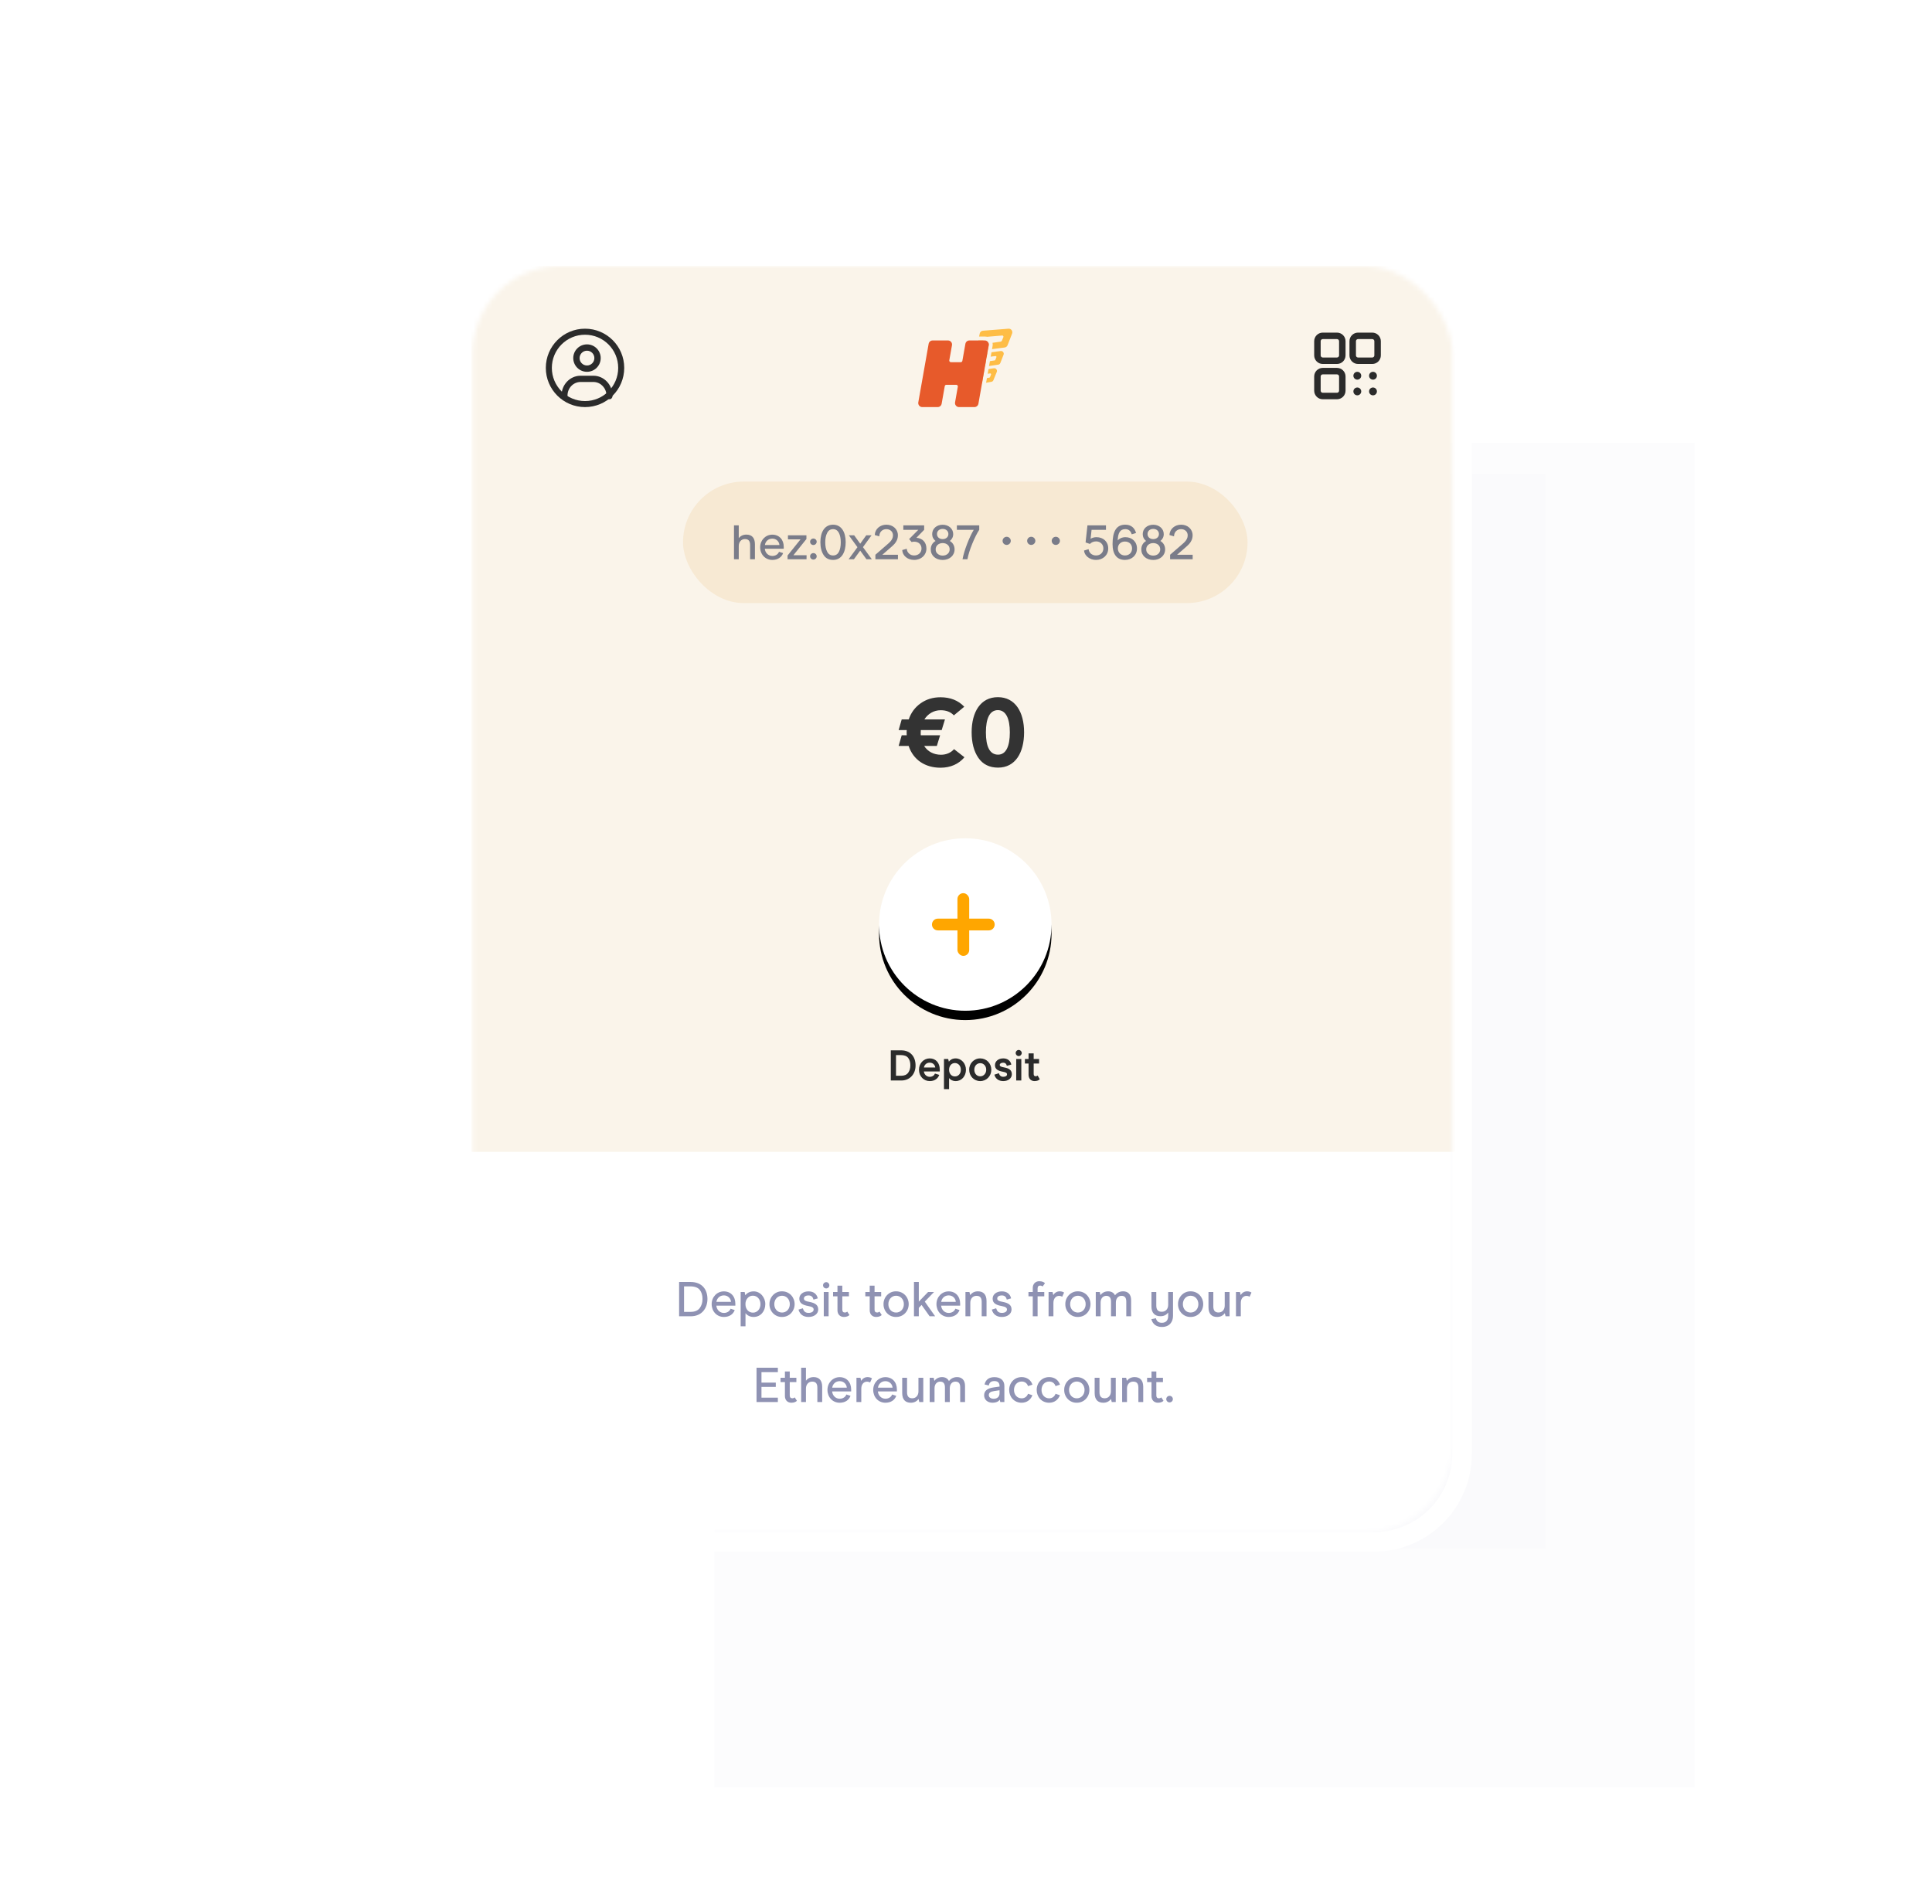 <?xml version="1.0" encoding="UTF-8"?>
<svg width="100%" height="100%" viewBox="0 0 414 408" version="1.1" xmlns="http://www.w3.org/2000/svg" xmlns:xlink="http://www.w3.org/1999/xlink">
    <title>Deposit 1-2</title>
    <defs>
        <filter x="-49.1%" y="-35.8%" width="198.2%" height="171.5%" filterUnits="objectBoundingBox" id="filter-1">
            <feGaussianBlur stdDeviation="34.357" in="SourceGraphic"></feGaussianBlur>
        </filter>
        <filter x="-29.0%" y="-22.9%" width="157.9%" height="145.9%" filterUnits="objectBoundingBox" id="filter-2">
            <feGaussianBlur stdDeviation="17.598" in="SourceGraphic"></feGaussianBlur>
        </filter>
        <rect id="path-3" x="0.239" y="0" width="209.956" height="271.338" rx="18.855"></rect>
        <circle id="path-5" cx="105.847" cy="141.129" r="18.481"></circle>
        <filter x="-27.1%" y="-21.6%" width="154.1%" height="154.1%" filterUnits="objectBoundingBox" id="filter-6">
            <feMorphology radius="2.5" operator="erode" in="SourceAlpha" result="shadowSpreadOuter1"></feMorphology>
            <feOffset dx="0" dy="2" in="shadowSpreadOuter1" result="shadowOffsetOuter1"></feOffset>
            <feGaussianBlur stdDeviation="5.5" in="shadowOffsetOuter1" result="shadowBlurOuter1"></feGaussianBlur>
            <feColorMatrix values="0 0 0 0 0.983   0 0 0 0 0.93   0 0 0 0 0.843  0 0 0 1 0" type="matrix" in="shadowBlurOuter1"></feColorMatrix>
        </filter>
    </defs>
    <g id="Deposit-1-2" stroke="none" stroke-width="1" fill="none" fill-rule="evenodd">
        <g id="Group-12-Copy-2" transform="translate(101, 57)">
            <g id="Group-3" opacity="0.828" transform="translate(47.922, 37.841)">
                <rect id="Rectangle" fill="#A3B0D5" opacity="0.218" filter="url(#filter-1)" x="4.161" y="0" width="210.014" height="288.139"></rect>
                <rect id="Rectangle-Copy" fill-opacity="0.49" fill="#767B8C" opacity="0.129" filter="url(#filter-2)" x="0" y="6.72" width="182.292" height="230.175"></rect>
            </g>
            <g id="Shape-+-Shape-+-Path-+-Shape-+-Shape-+-Path-+-Shape-+-Shape-+-Path-+-Shape-+-Shape-+-Shape-+-Path-+-Path-+-Path-+-Path-+-Shape-+-Oval-+-Shape-+-Shape-+-Oval-+-Path-+-Shape-+-Rectangle-+-Shape-+-Empty-state---Mobile-Mask">
                <mask id="mask-4" fill="white">
                    <use xlink:href="#path-3"></use>
                </mask>
                <rect stroke="#FFFFFF" stroke-width="4.19" x="-1.856" y="-2.095" width="214.146" height="275.528" rx="18.855"></rect>
                <path d="M112.081,24.916 C112.094,25.01 112.084,25.106 112.05,25.194 L111.352,26.87 C111.282,27.051 111.123,27.183 110.933,27.217 L108.947,27.57 C108.647,27.623 108.361,27.424 108.307,27.124 C108.295,27.059 108.296,26.991 108.308,26.926 L108.625,25.245 C108.668,25.015 108.852,24.837 109.084,24.802 L111.453,24.454 C111.754,24.408 112.035,24.615 112.081,24.916 Z M110.648,25.503 L109.639,25.652 C109.562,25.663 109.5,25.723 109.485,25.8 L109.389,26.312 C109.371,26.411 109.436,26.507 109.536,26.526 C109.557,26.53 109.58,26.53 109.602,26.526 L110.498,26.367 C110.56,26.356 110.612,26.314 110.636,26.256 L110.844,25.755 C110.883,25.661 110.839,25.554 110.745,25.515 C110.714,25.502 110.681,25.498 110.648,25.503 Z M113.501,21.416 C113.512,21.505 113.501,21.596 113.469,21.68 L112.796,23.369 C112.724,23.557 112.557,23.691 112.358,23.719 L109.626,24.112 C109.325,24.155 109.046,23.946 109.003,23.645 C108.995,23.585 108.996,23.524 109.007,23.465 L109.327,21.767 C109.371,21.531 109.562,21.352 109.8,21.322 L112.886,20.937 C113.187,20.9 113.463,21.114 113.501,21.416 Z M111.774,21.963 L110.007,22.183 C109.928,22.193 109.864,22.253 109.85,22.331 L109.746,22.879 C109.727,22.978 109.793,23.074 109.892,23.093 C109.913,23.097 109.933,23.097 109.953,23.094 L111.604,22.855 C111.668,22.846 111.723,22.804 111.748,22.744 L111.966,22.215 C112.006,22.122 111.961,22.014 111.867,21.975 C111.838,21.963 111.806,21.959 111.774,21.963 Z M115.296,17.059 C115.304,17.167 115.288,17.276 115.249,17.377 L114.303,19.749 C114.206,20.002 113.979,20.181 113.71,20.215 L108.753,20.85 C108.35,20.902 107.981,20.617 107.93,20.215 C107.921,20.142 107.922,20.067 107.935,19.994 L108.476,17.401 C108.534,17.07 108.809,16.821 109.143,16.796 L114.506,16.383 C114.911,16.352 115.264,16.655 115.296,17.059 Z M113.179,17.774 L109.39,18.086 L109.107,19.541 L112.84,19.026 C112.968,19.008 113.077,18.925 113.127,18.807 L113.424,18.114 C113.477,17.99 113.419,17.846 113.295,17.793 C113.259,17.777 113.218,17.771 113.179,17.774 Z" id="Shape" fill="#FFA600" fill-rule="nonzero" opacity="0.7" mask="url(#mask-4)"></path>
                <path d="M101.957,18.094 L98.844,18.094 C98.061,18.094 97.39,18.656 97.254,19.427 L95.161,31.25 C95.006,32.128 95.592,32.966 96.47,33.122 C96.563,33.138 96.657,33.147 96.751,33.147 L99.864,33.147 L99.887,33.146 C100.66,33.135 101.318,32.577 101.454,31.814 L102.016,28.643 L103.067,28.643 L102.604,31.25 C102.448,32.128 103.034,32.966 103.912,33.122 C104.005,33.138 104.099,33.147 104.194,33.147 L107.307,33.147 C108.09,33.147 108.76,32.584 108.897,31.813 L110.99,19.99 C111.146,19.112 110.56,18.274 109.681,18.119 C109.588,18.102 109.494,18.094 109.4,18.094 L106.287,18.094 L106.264,18.094 C105.492,18.105 104.834,18.663 104.698,19.425 L104.152,22.483 L103.102,22.483 L103.547,19.992 C103.703,19.114 103.119,18.276 102.241,18.119 C102.147,18.102 102.052,18.094 101.957,18.094 Z M101.957,18.889 C102.006,18.889 102.053,18.894 102.101,18.902 C102.542,18.981 102.837,19.399 102.766,19.839 L102.763,19.853 L102.222,22.893 C102.218,22.913 102.217,22.932 102.217,22.951 C102.217,23.129 102.358,23.274 102.535,23.279 L102.544,23.279 L104.544,23.279 C104.7,23.279 104.834,23.169 104.865,23.017 L104.867,23.009 L105.481,19.565 C105.549,19.178 105.883,18.895 106.275,18.889 L106.287,18.889 L109.4,18.889 C109.448,18.889 109.495,18.894 109.543,18.902 C109.984,18.98 110.279,19.398 110.209,19.838 L110.207,19.852 L108.114,31.675 C108.045,32.062 107.711,32.345 107.319,32.351 L107.307,32.351 L104.194,32.351 C104.146,32.351 104.098,32.347 104.051,32.338 C103.61,32.26 103.314,31.843 103.385,31.402 L103.387,31.389 L103.947,28.233 C103.95,28.214 103.952,28.194 103.952,28.175 C103.952,27.997 103.811,27.852 103.634,27.848 L103.625,27.848 L101.624,27.848 C101.468,27.848 101.335,27.957 101.303,28.109 L101.302,28.118 L100.67,31.675 C100.602,32.062 100.268,32.345 99.876,32.351 L99.864,32.351 L96.751,32.351 C96.703,32.351 96.655,32.347 96.609,32.339 C96.168,32.26 95.871,31.843 95.942,31.402 L95.945,31.389 L98.038,19.566 C98.106,19.179 98.44,18.895 98.832,18.889 L98.844,18.889 L101.957,18.889 Z" id="Shape" fill="#FAF4EA" fill-rule="nonzero" mask="url(#mask-4)"></path>
                <path d="M101.956,18.889 L98.843,18.889 C98.446,18.889 98.106,19.174 98.036,19.565 L95.944,31.388 C95.865,31.834 96.162,32.259 96.607,32.338 C96.655,32.346 96.702,32.35 96.75,32.35 L99.863,32.35 C100.26,32.35 100.601,32.065 100.67,31.674 L101.301,28.117 C101.328,27.961 101.464,27.847 101.624,27.847 L103.624,27.847 C103.805,27.847 103.952,27.993 103.952,28.174 C103.952,28.194 103.95,28.213 103.947,28.232 L103.387,31.388 C103.308,31.833 103.605,32.259 104.05,32.338 C104.097,32.346 104.145,32.35 104.193,32.35 L107.306,32.35 C107.704,32.35 108.044,32.065 108.113,31.674 L110.206,19.851 C110.285,19.405 109.988,18.98 109.542,18.901 C109.495,18.893 109.447,18.889 109.399,18.889 L106.287,18.889 C105.89,18.889 105.549,19.173 105.48,19.564 L104.866,23.008 C104.838,23.164 104.702,23.278 104.543,23.278 L102.544,23.278 C102.362,23.278 102.215,23.131 102.215,22.95 C102.215,22.931 102.217,22.912 102.22,22.893 L102.763,19.852 C102.842,19.406 102.545,18.981 102.1,18.901 C102.053,18.893 102.005,18.889 101.956,18.889 Z" id="Path" fill="#E75A2B" fill-rule="nonzero" mask="url(#mask-4)"></path>
                <path d="M112.081,24.916 C112.094,25.01 112.084,25.106 112.05,25.194 L111.352,26.87 C111.282,27.051 111.123,27.183 110.933,27.217 L108.947,27.57 C108.647,27.623 108.361,27.424 108.307,27.124 C108.295,27.059 108.296,26.991 108.308,26.926 L108.625,25.245 C108.668,25.015 108.852,24.837 109.084,24.802 L111.453,24.454 C111.754,24.408 112.035,24.615 112.081,24.916 Z M110.648,25.503 L109.639,25.652 C109.562,25.663 109.5,25.723 109.485,25.8 L109.389,26.312 C109.371,26.411 109.436,26.507 109.536,26.526 C109.557,26.53 109.58,26.53 109.602,26.526 L110.498,26.367 C110.56,26.356 110.612,26.314 110.636,26.256 L110.844,25.755 C110.883,25.661 110.839,25.554 110.745,25.515 C110.714,25.502 110.681,25.498 110.648,25.503 Z M113.501,21.416 C113.512,21.505 113.501,21.596 113.469,21.68 L112.796,23.369 C112.724,23.557 112.557,23.691 112.358,23.719 L109.626,24.112 C109.325,24.155 109.046,23.946 109.003,23.645 C108.995,23.585 108.996,23.524 109.007,23.465 L109.327,21.767 C109.371,21.531 109.562,21.352 109.8,21.322 L112.886,20.937 C113.187,20.9 113.463,21.114 113.501,21.416 Z M111.774,21.963 L110.007,22.183 C109.928,22.193 109.864,22.253 109.85,22.331 L109.746,22.879 C109.727,22.978 109.793,23.074 109.892,23.093 C109.913,23.097 109.933,23.097 109.953,23.094 L111.604,22.855 C111.668,22.846 111.723,22.804 111.748,22.744 L111.966,22.215 C112.006,22.122 111.961,22.014 111.867,21.975 C111.838,21.963 111.806,21.959 111.774,21.963 Z M115.296,17.059 C115.304,17.167 115.288,17.276 115.249,17.377 L114.303,19.749 C114.206,20.002 113.979,20.181 113.71,20.215 L108.753,20.85 C108.35,20.902 107.981,20.617 107.93,20.215 C107.921,20.142 107.922,20.067 107.935,19.994 L108.476,17.401 C108.534,17.07 108.809,16.821 109.143,16.796 L114.506,16.383 C114.911,16.352 115.264,16.655 115.296,17.059 Z M113.179,17.774 L109.39,18.086 L109.107,19.541 L112.84,19.026 C112.968,19.008 113.077,18.925 113.127,18.807 L113.424,18.114 C113.477,17.99 113.419,17.846 113.295,17.793 C113.259,17.777 113.218,17.771 113.179,17.774 Z" id="Shape" fill="#FFA600" fill-rule="nonzero" opacity="0.7" mask="url(#mask-4)"></path>
                <path d="M101.957,18.094 L98.844,18.094 C98.061,18.094 97.39,18.656 97.254,19.427 L95.161,31.25 C95.006,32.128 95.592,32.966 96.47,33.122 C96.563,33.138 96.657,33.147 96.751,33.147 L99.864,33.147 L99.887,33.146 C100.66,33.135 101.318,32.577 101.454,31.814 L102.016,28.643 L103.067,28.643 L102.604,31.25 C102.448,32.128 103.034,32.966 103.912,33.122 C104.005,33.138 104.099,33.147 104.194,33.147 L107.307,33.147 C108.09,33.147 108.76,32.584 108.897,31.813 L110.99,19.99 C111.146,19.112 110.56,18.274 109.681,18.119 C109.588,18.102 109.494,18.094 109.4,18.094 L106.287,18.094 L106.264,18.094 C105.492,18.105 104.834,18.663 104.698,19.425 L104.152,22.483 L103.102,22.483 L103.547,19.992 C103.703,19.114 103.119,18.276 102.241,18.119 C102.147,18.102 102.052,18.094 101.957,18.094 Z M101.957,18.889 C102.006,18.889 102.053,18.894 102.101,18.902 C102.542,18.981 102.837,19.399 102.766,19.839 L102.763,19.853 L102.222,22.893 C102.218,22.913 102.217,22.932 102.217,22.951 C102.217,23.129 102.358,23.274 102.535,23.279 L102.544,23.279 L104.544,23.279 C104.7,23.279 104.834,23.169 104.865,23.017 L104.867,23.009 L105.481,19.565 C105.549,19.178 105.883,18.895 106.275,18.889 L106.287,18.889 L109.4,18.889 C109.448,18.889 109.495,18.894 109.543,18.902 C109.984,18.98 110.279,19.398 110.209,19.838 L110.207,19.852 L108.114,31.675 C108.045,32.062 107.711,32.345 107.319,32.351 L107.307,32.351 L104.194,32.351 C104.146,32.351 104.098,32.347 104.051,32.338 C103.61,32.26 103.314,31.843 103.385,31.402 L103.387,31.389 L103.947,28.233 C103.95,28.214 103.952,28.194 103.952,28.175 C103.952,27.997 103.811,27.852 103.634,27.848 L103.625,27.848 L101.624,27.848 C101.468,27.848 101.335,27.957 101.303,28.109 L101.302,28.118 L100.67,31.675 C100.602,32.062 100.268,32.345 99.876,32.351 L99.864,32.351 L96.751,32.351 C96.703,32.351 96.655,32.347 96.609,32.339 C96.168,32.26 95.871,31.843 95.942,31.402 L95.945,31.389 L98.038,19.566 C98.106,19.179 98.44,18.895 98.832,18.889 L98.844,18.889 L101.957,18.889 Z" id="Shape" fill="#FAF4EA" fill-rule="nonzero" mask="url(#mask-4)"></path>
                <path d="M101.956,18.889 L98.843,18.889 C98.446,18.889 98.106,19.174 98.036,19.565 L95.944,31.388 C95.865,31.834 96.162,32.259 96.607,32.338 C96.655,32.346 96.702,32.35 96.75,32.35 L99.863,32.35 C100.26,32.35 100.601,32.065 100.67,31.674 L101.301,28.117 C101.328,27.961 101.464,27.847 101.624,27.847 L103.624,27.847 C103.805,27.847 103.952,27.993 103.952,28.174 C103.952,28.194 103.95,28.213 103.947,28.232 L103.387,31.388 C103.308,31.833 103.605,32.259 104.05,32.338 C104.097,32.346 104.145,32.35 104.193,32.35 L107.306,32.35 C107.704,32.35 108.044,32.065 108.113,31.674 L110.206,19.851 C110.285,19.405 109.988,18.98 109.542,18.901 C109.495,18.893 109.447,18.889 109.399,18.889 L106.287,18.889 C105.89,18.889 105.549,19.173 105.48,19.564 L104.866,23.008 C104.838,23.164 104.702,23.278 104.543,23.278 L102.544,23.278 C102.362,23.278 102.215,23.131 102.215,22.95 C102.215,22.931 102.217,22.912 102.22,22.893 L102.763,19.852 C102.842,19.406 102.545,18.981 102.1,18.901 C102.053,18.893 102.005,18.889 101.956,18.889 Z" id="Path" fill="#E75A2B" fill-rule="nonzero" mask="url(#mask-4)"></path>
                <path d="M27.722,19.846 C26.214,19.846 24.992,21.069 24.992,22.576 C24.992,24.084 26.214,25.307 27.722,25.307 C29.23,25.307 30.452,24.084 30.452,22.576 C30.452,21.069 29.23,19.846 27.722,19.846 Z M27.722,21.106 C28.534,21.106 29.192,21.765 29.192,22.576 C29.192,23.388 28.534,24.047 27.722,24.047 C26.91,24.047 26.252,23.388 26.252,22.576 C26.252,21.765 26.91,21.106 27.722,21.106 Z" id="Shape" fill="#2B2B2B" fill-rule="nonzero" mask="url(#mask-4)"></path>
                <path d="M27.722,16.381 C23.198,16.381 19.531,20.048 19.531,24.572 C19.531,29.095 23.198,32.762 27.722,32.762 C32.245,32.762 35.912,29.095 35.912,24.572 C35.912,20.048 32.245,16.381 27.722,16.381 Z M27.722,17.641 C31.549,17.641 34.652,20.744 34.652,24.572 C34.652,28.399 31.549,31.502 27.722,31.502 C23.894,31.502 20.791,28.399 20.791,24.572 C20.791,20.744 23.894,17.641 27.722,17.641 Z" id="Shape" fill="#2B2B2B" fill-rule="nonzero" mask="url(#mask-4)"></path>
                <path d="M29.07,26.383 C31.24,26.383 33.008,28.109 33.075,30.263 L33.077,30.39 L33.077,30.5 C33.077,30.847 32.795,31.13 32.447,31.13 C32.121,31.13 31.852,30.882 31.82,30.564 L31.817,30.5 L31.817,30.39 C31.817,28.91 30.646,27.704 29.18,27.646 L29.07,27.643 L26.373,27.643 C24.893,27.643 23.687,28.814 23.629,30.28 L23.626,30.39 L23.626,30.5 C23.626,30.847 23.344,31.13 22.996,31.13 C22.67,31.13 22.402,30.882 22.37,30.564 L22.366,30.5 L22.366,30.39 C22.366,28.22 24.092,26.452 26.246,26.385 L26.373,26.383 L29.07,26.383 Z" id="Path" fill="#2B2B2B" fill-rule="nonzero" mask="url(#mask-4)"></path>
                <path d="M177.042,19.355 C177.042,18.409 177.816,17.641 178.771,17.641 L181.641,17.641 C182.596,17.641 183.37,18.409 183.37,19.355 L183.37,22.198 C183.37,23.145 182.596,23.912 181.641,23.912 L178.771,23.912 C177.816,23.912 177.042,23.145 177.042,22.198 L177.042,19.355 Z M178.771,18.937 C178.538,18.937 178.349,19.124 178.349,19.355 L178.349,22.198 C178.349,22.43 178.538,22.617 178.771,22.617 L181.641,22.617 C181.874,22.617 182.063,22.43 182.063,22.198 L182.063,19.355 C182.063,19.124 181.874,18.937 181.641,18.937 L178.771,18.937 Z" id="Shape" fill="#2B2B2B" mask="url(#mask-4)"></path>
                <path d="M177.042,26.819 C177.042,25.872 177.816,25.105 178.771,25.105 L181.641,25.105 C182.596,25.105 183.37,25.872 183.37,26.819 L183.37,29.662 C183.37,30.609 182.596,31.376 181.641,31.376 L178.771,31.376 C177.816,31.376 177.042,30.609 177.042,29.662 L177.042,26.819 Z M178.771,26.401 C178.538,26.401 178.349,26.588 178.349,26.819 L178.349,29.662 C178.349,29.893 178.538,30.081 178.771,30.081 L181.641,30.081 C181.874,30.081 182.063,29.893 182.063,29.662 L182.063,26.819 C182.063,26.588 181.874,26.401 181.641,26.401 L178.771,26.401 Z" id="Shape" fill="#2B2B2B" mask="url(#mask-4)"></path>
                <path d="M184.574,19.355 C184.574,18.409 185.348,17.641 186.303,17.641 L189.173,17.641 C190.128,17.641 190.902,18.409 190.902,19.355 L190.902,22.198 C190.902,23.145 190.128,23.912 189.173,23.912 L186.303,23.912 C185.348,23.912 184.574,23.145 184.574,22.198 L184.574,19.355 Z M186.303,18.937 C186.07,18.937 185.881,19.124 185.881,19.355 L185.881,22.198 C185.881,22.43 186.07,22.617 186.303,22.617 L189.173,22.617 C189.406,22.617 189.595,22.43 189.595,22.198 L189.595,19.355 C189.595,19.124 189.406,18.937 189.173,18.937 L186.303,18.937 Z" id="Shape" fill="#2B2B2B" mask="url(#mask-4)"></path>
                <path d="M185.292,26.639 C185.292,26.183 185.665,25.814 186.125,25.814 C186.585,25.814 186.958,26.183 186.958,26.639 C186.958,27.095 186.585,27.465 186.125,27.465 C185.665,27.465 185.292,27.095 185.292,26.639 Z" id="Path" fill="#2B2B2B" mask="url(#mask-4)"></path>
                <path d="M185.292,29.839 C185.292,29.383 185.665,29.014 186.125,29.014 C186.585,29.014 186.958,29.383 186.958,29.839 C186.958,30.295 186.585,30.665 186.125,30.665 C185.665,30.665 185.292,30.295 185.292,29.839 Z" id="Path" fill="#2B2B2B" mask="url(#mask-4)"></path>
                <path d="M188.518,26.639 C188.518,26.183 188.891,25.814 189.352,25.814 C189.812,25.814 190.185,26.183 190.185,26.639 C190.185,27.095 189.812,27.465 189.352,27.465 C188.891,27.465 188.518,27.095 188.518,26.639 Z" id="Path" fill="#2B2B2B" mask="url(#mask-4)"></path>
                <path d="M188.518,29.839 C188.518,29.383 188.891,29.014 189.352,29.014 C189.812,29.014 190.185,29.383 190.185,29.839 C190.185,30.295 189.812,30.665 189.352,30.665 C188.891,30.665 188.518,30.295 188.518,29.839 Z" id="Path" fill="#2B2B2B" mask="url(#mask-4)"></path>
                <path d="M71.374,172.116 C72.653,172.116 73.649,171.375 73.649,170.264 C73.649,169.214 72.997,168.641 71.559,168.358 C70.641,168.173 70.262,167.979 70.262,167.52 C70.262,166.965 70.694,166.665 71.365,166.665 C72.009,166.665 72.344,166.991 72.52,167.661 L73.526,167.379 C73.252,166.312 72.494,165.694 71.365,165.694 C70.095,165.694 69.186,166.462 69.186,167.52 C69.186,168.544 69.918,169.099 71.365,169.373 C72.273,169.523 72.573,169.814 72.573,170.264 C72.573,170.828 72.088,171.146 71.374,171.146 C70.606,171.146 70.236,170.81 70.015,170.069 L69.01,170.361 C69.301,171.498 70.147,172.116 71.374,172.116 Z M78.62,170.149 L78.62,169.743 C78.62,168.402 77.8,167.476 76.539,167.476 C75.295,167.476 74.316,168.482 74.316,169.796 C74.316,171.146 75.295,172.125 76.547,172.125 C77.571,172.125 78.241,171.604 78.514,170.855 L77.624,170.581 C77.491,170.934 77.112,171.251 76.547,171.251 C75.868,171.251 75.383,170.722 75.33,170.149 L78.62,170.149 Z M75.339,169.337 C75.445,168.782 75.877,168.349 76.547,168.349 C77.262,168.349 77.65,168.896 77.685,169.337 L75.339,169.337 Z M79.488,172.001 L80.547,172.001 L80.547,169.584 C80.547,168.87 80.953,168.455 81.517,168.455 C82.091,168.455 82.373,168.799 82.373,169.478 L82.373,172.001 L83.431,172.001 L83.431,169.337 C83.431,168.076 82.876,167.476 81.852,167.476 C81.288,167.476 80.838,167.697 80.512,168.129 L80.362,167.6 L79.488,167.6 L79.488,172.001 Z M86.434,172.125 C87.096,172.125 87.563,171.825 87.837,171.463 L87.978,172.001 L88.851,172.001 L88.851,165.827 L87.792,165.827 L87.792,168.094 C87.519,167.741 87.051,167.476 86.425,167.476 C85.199,167.476 84.299,168.499 84.299,169.796 C84.299,171.075 85.226,172.125 86.434,172.125 Z M86.584,171.172 C85.887,171.172 85.358,170.59 85.358,169.796 C85.358,169.011 85.887,168.429 86.584,168.429 C87.29,168.429 87.801,168.993 87.801,169.796 C87.801,170.599 87.29,171.172 86.584,171.172 Z" id="Shape" fill="#2B2B2B" fill-rule="nonzero" mask="url(#mask-4)"></path>
                <circle id="Oval" fill="#FFFFFF" fill-rule="nonzero" mask="url(#mask-4)" cx="78.755" cy="139.869" r="17.641"></circle>
                <path d="M85.184,134.3 C84.726,132.785 83.126,131.928 81.611,132.386 L71.981,135.298 C71.139,135.552 70.474,136.2 70.199,137.035 C69.73,138.451 70.499,139.979 71.915,140.447 L75.976,141.789 C76.416,141.935 76.785,142.244 77.005,142.653 L79.032,146.419 C79.449,147.193 80.216,147.716 81.089,147.82 C82.57,147.997 83.915,146.941 84.092,145.459 L85.286,135.47 C85.333,135.077 85.299,134.679 85.184,134.3 Z M82.186,134.288 C82.651,134.148 83.141,134.41 83.282,134.875 C83.317,134.991 83.328,135.114 83.313,135.234 L82.118,145.224 C82.072,145.615 81.716,145.894 81.325,145.848 C81.094,145.82 80.892,145.682 80.781,145.477 L78.754,141.711 C78.685,141.582 78.61,141.459 78.527,141.34 L80.011,139.57 C80.364,139.15 80.309,138.523 79.889,138.171 C79.469,137.818 78.842,137.872 78.489,138.293 L77.004,140.063 C76.873,140.001 76.738,139.948 76.6,139.902 L72.539,138.56 C72.164,138.436 71.961,138.033 72.085,137.659 C72.158,137.438 72.334,137.267 72.556,137.2 L82.186,134.288 Z" id="Shape" fill="#FFA600" mask="url(#mask-4)"></path>
                <path d="M116.571,172.001 L118.741,172.001 C120.488,172.019 121.723,170.687 121.696,168.905 C121.696,167.159 120.673,165.827 118.715,165.827 L116.571,165.827 L116.571,172.001 Z M117.648,171.031 L117.648,166.797 L118.627,166.797 C119.359,166.797 119.87,166.991 120.17,167.379 C120.47,167.767 120.62,168.27 120.62,168.896 C120.62,169.496 120.47,169.999 120.17,170.413 C119.862,170.828 119.376,171.031 118.706,171.031 L117.648,171.031 Z M126.709,170.149 L126.709,169.743 C126.709,168.402 125.888,167.476 124.627,167.476 C123.383,167.476 122.404,168.482 122.404,169.796 C122.404,171.146 123.383,172.125 124.636,172.125 C125.659,172.125 126.33,171.604 126.603,170.855 L125.712,170.581 C125.58,170.934 125.2,171.251 124.636,171.251 C123.957,171.251 123.472,170.722 123.419,170.149 L126.709,170.149 Z M123.428,169.337 C123.533,168.782 123.966,168.349 124.636,168.349 C125.35,168.349 125.739,168.896 125.774,169.337 L123.428,169.337 Z M129.994,167.476 C129.332,167.476 128.865,167.776 128.591,168.138 L128.45,167.6 L127.577,167.6 L127.577,173.774 L128.635,173.774 L128.635,171.507 C128.909,171.86 129.376,172.125 130.003,172.125 C131.246,172.125 132.128,171.101 132.128,169.805 C132.128,168.526 131.202,167.476 129.994,167.476 Z M129.844,168.429 C130.55,168.429 131.07,169.002 131.07,169.805 C131.07,170.202 130.955,170.528 130.726,170.784 C130.488,171.04 130.197,171.172 129.844,171.172 C129.138,171.172 128.635,170.608 128.635,169.805 C128.635,169.002 129.138,168.429 129.844,168.429 Z M135.086,172.125 C136.391,172.125 137.379,171.093 137.379,169.796 C137.379,168.499 136.391,167.476 135.086,167.476 C133.798,167.459 132.775,168.517 132.801,169.796 C132.801,171.093 133.772,172.125 135.086,172.125 Z M135.086,171.146 C134.371,171.146 133.86,170.581 133.86,169.796 C133.86,169.02 134.371,168.455 135.086,168.455 C135.439,168.455 135.73,168.579 135.968,168.835 C136.206,169.09 136.321,169.408 136.321,169.796 C136.321,170.184 136.206,170.502 135.968,170.757 C135.73,171.013 135.439,171.146 135.086,171.146 Z M139.847,172.125 C140.914,172.125 141.629,171.516 141.629,170.722 C141.629,169.884 141.073,169.505 140.006,169.32 C139.38,169.205 139.124,169.09 139.124,168.808 C139.124,168.561 139.38,168.358 139.847,168.358 C140.244,168.358 140.491,168.57 140.597,169.002 L141.523,168.738 C141.338,167.935 140.729,167.476 139.847,167.476 C138.797,167.476 138.136,168.094 138.136,168.852 C138.136,169.69 138.736,170.017 139.821,170.219 C140.447,170.325 140.632,170.493 140.632,170.74 C140.632,171.057 140.332,171.243 139.847,171.243 C139.38,171.243 139.08,170.996 138.947,170.511 L138.012,170.81 C138.233,171.631 138.894,172.125 139.847,172.125 Z M142.532,172.001 L143.59,172.001 L143.59,167.6 L142.532,167.6 L142.532,172.001 Z M143.043,167 C143.387,167 143.678,166.718 143.678,166.374 C143.678,166.03 143.387,165.747 143.043,165.747 C142.699,165.747 142.426,166.03 142.426,166.374 C142.426,166.718 142.699,167 143.043,167 Z M146.334,172.125 C146.872,172.125 147.242,171.939 147.41,171.737 L146.969,170.987 C146.854,171.084 146.722,171.137 146.563,171.137 C146.29,171.137 146.149,170.978 146.149,170.669 L146.149,168.526 L147.269,168.526 L147.269,167.6 L146.149,167.6 L146.149,166.453 L145.09,166.453 L145.09,167.6 L144.332,167.6 L144.332,168.526 L145.09,168.526 L145.09,170.819 C145.09,171.657 145.619,172.125 146.334,172.125 Z" id="Shape" fill="#2B2B2B" fill-rule="nonzero" mask="url(#mask-4)"></path>
                <circle id="Oval" fill="#FFFFFF" fill-rule="nonzero" mask="url(#mask-4)" cx="131.679" cy="139.869" r="17.641"></circle>
                <path d="M131.663,133.247 C131.028,133.247 130.513,133.762 130.513,134.397 L130.513,138.716 L126.207,138.716 C125.572,138.716 125.057,139.231 125.057,139.866 C125.057,140.501 125.572,141.016 126.207,141.016 L130.513,141.016 L130.513,145.337 C130.513,145.972 131.028,146.486 131.663,146.486 C132.298,146.486 132.813,145.972 132.813,145.337 L132.813,141.016 L137.146,141.016 C137.781,141.016 138.296,140.501 138.296,139.866 C138.296,139.231 137.781,138.716 137.146,138.716 L132.813,138.716 L132.813,134.397 C132.813,133.762 132.298,133.247 131.663,133.247 Z" id="Path" fill="#FFA600" mask="url(#mask-4)"></path>
                <path d="M72.433,104.148 C71.808,104.874 70.881,105.318 69.772,105.318 C68.32,105.318 67.071,104.672 66.345,103.483 L68.925,103.483 L69.591,101.265 L65.659,101.265 C65.639,101.144 65.639,100.963 65.639,100.721 C65.639,100.479 65.639,100.297 65.659,100.177 L69.913,100.177 L70.578,97.959 L66.385,97.959 C67.111,96.769 68.32,96.043 69.712,96.043 C70.861,96.043 71.748,96.406 72.393,97.112 L74.51,95.318 C73.32,94.007 71.667,93.342 69.671,93.342 C68.119,93.342 66.788,93.765 65.639,94.592 C64.49,95.418 63.663,96.547 63.2,97.959 L61.768,97.959 L61.143,100.177 L62.796,100.177 C62.776,100.277 62.776,100.439 62.776,100.66 C62.776,100.922 62.776,101.124 62.796,101.265 L61.768,101.265 L61.143,103.483 L63.179,103.483 C64.127,106.386 66.546,108.019 69.671,108.019 C71.687,108.019 73.361,107.273 74.55,105.842 L72.433,104.148 Z M78.638,107.737 L81.541,107.737 L81.541,93.624 L78.638,93.624 C77.731,94.249 76.501,94.814 75.634,94.914 L75.634,97.858 C76.098,97.818 76.622,97.697 77.227,97.495 C77.811,97.314 78.295,97.092 78.638,96.87 L78.638,107.737 Z M88.813,108.019 C91.716,108.019 93.954,106.064 93.954,103.1 C93.954,100.237 91.898,98.443 89.055,98.443 C88.349,98.443 87.664,98.624 87.321,98.806 L87.583,96.346 L92.966,96.346 L92.966,93.624 L85.083,93.624 L84.357,100.882 L86.837,101.789 C87.241,101.285 87.946,100.922 88.813,100.922 C90.083,100.922 91.051,101.81 91.051,103.12 C91.051,104.41 90.083,105.318 88.813,105.318 C87.523,105.318 86.535,104.471 86.515,103.16 L83.833,103.967 C83.874,106.185 86.051,108.019 88.813,108.019 Z M101.477,107.737 L104.38,107.737 L104.4,104.289 L105.852,104.289 L105.852,101.83 L104.4,101.83 L104.38,93.624 L101.275,93.624 L95.227,102.172 L95.227,104.289 L101.497,104.289 L101.477,107.737 Z M98.412,101.83 L101.477,97.616 L101.497,101.83 L98.412,101.83 Z M112.145,108.019 C115.17,108.019 117.347,105.943 117.347,103.12 C117.347,100.539 115.895,99.047 114.041,98.705 L116.42,96.326 L116.42,93.624 L107.629,93.624 L107.629,96.326 L113.012,96.326 L109.847,99.31 L111.319,101.064 C111.54,100.963 111.823,100.922 112.145,100.922 C113.516,100.922 114.444,101.83 114.444,103.12 C114.444,104.39 113.496,105.318 112.145,105.318 C110.795,105.318 109.867,104.31 109.807,103.019 L107.125,103.806 C107.166,106.084 109.162,108.019 112.145,108.019 Z M120.272,107.878 C121.22,107.878 121.966,107.092 121.966,106.185 C121.966,105.237 121.22,104.491 120.272,104.491 C119.365,104.491 118.579,105.237 118.579,106.185 C118.579,107.092 119.365,107.878 120.272,107.878 Z M131.916,100.177 C132.682,99.431 133.065,98.523 133.065,97.455 C133.065,95.056 131.009,93.342 128.469,93.342 C125.868,93.342 123.872,95.056 123.872,97.455 C123.872,98.564 124.295,99.511 125.021,100.177 C123.993,100.963 123.388,102.112 123.388,103.483 C123.388,106.144 125.585,108.019 128.469,108.019 C131.311,108.019 133.549,106.144 133.549,103.483 C133.549,102.112 132.944,100.922 131.916,100.177 Z M126.694,97.455 C126.694,96.467 127.44,95.802 128.469,95.802 C129.456,95.802 130.243,96.467 130.243,97.455 C130.243,98.443 129.456,99.128 128.469,99.128 C127.481,99.128 126.694,98.443 126.694,97.455 Z M128.469,105.398 C127.239,105.398 126.291,104.592 126.291,103.443 C126.291,102.253 127.239,101.427 128.469,101.427 C129.678,101.427 130.646,102.253 130.646,103.443 C130.646,104.592 129.678,105.398 128.469,105.398 Z M140.466,107.999 C143.995,107.999 145.769,104.874 145.769,100.64 C145.769,96.406 143.954,93.322 140.426,93.322 C136.898,93.322 135.083,96.406 135.083,100.64 C135.083,102.838 135.547,104.612 136.454,105.963 C137.362,107.314 138.712,107.999 140.466,107.999 Z M140.466,105.297 C138.773,105.297 137.987,103.624 137.987,100.66 C137.987,97.777 138.753,96.023 140.426,96.023 C142.059,96.023 142.866,97.777 142.866,100.66 C142.866,103.564 142.079,105.297 140.466,105.297 Z" id="Shape" fill="#2B2B2B" fill-rule="nonzero" mask="url(#mask-4)"></path>
                <rect id="Rectangle" fill="#F6E9D3" fill-rule="nonzero" mask="url(#mask-4)" x="47.253" y="49.143" width="115.928" height="25.202" rx="12.57"></rect>
                <path d="M57.989,64.894 L58.967,64.894 L58.967,62.122 C58.967,61.235 59.531,60.691 60.227,60.691 C60.902,60.691 61.295,61.013 61.295,61.931 L61.295,64.894 L62.283,64.894 L62.283,61.759 C62.283,60.418 61.638,59.763 60.539,59.763 C59.864,59.763 59.34,60.015 58.967,60.509 L58.967,57.838 L57.989,57.838 L57.989,64.894 Z M68.198,62.707 L68.198,62.314 C68.198,60.801 67.26,59.773 65.848,59.773 C64.447,59.773 63.359,60.933 63.359,62.394 C63.359,63.876 64.397,65.035 65.859,65.035 C66.998,65.035 67.774,64.451 68.066,63.614 L67.219,63.342 C67.058,63.816 66.554,64.209 65.859,64.209 C64.982,64.209 64.377,63.513 64.316,62.707 L68.198,62.707 Z M64.326,61.931 C64.447,61.174 65.012,60.6 65.859,60.6 C66.695,60.6 67.26,61.225 67.31,61.931 L64.326,61.931 Z M68.979,64.894 L72.871,64.894 L72.881,64.058 L70.179,64.058 L72.85,60.681 L72.85,59.904 L69.06,59.904 L69.06,60.751 L71.641,60.751 L68.979,64.118 L68.979,64.894 Z M74.279,61.931 C74.652,61.931 74.955,61.618 74.955,61.245 C74.955,60.882 74.652,60.58 74.279,60.58 C73.906,60.58 73.604,60.882 73.604,61.245 C73.604,61.638 73.906,61.931 74.279,61.931 Z M74.279,64.965 C74.652,64.965 74.955,64.662 74.955,64.289 C74.955,63.916 74.652,63.614 74.279,63.614 C73.906,63.614 73.604,63.916 73.604,64.289 C73.604,64.662 73.906,64.965 74.279,64.965 Z M78.325,65.035 C80.079,65.035 80.905,63.433 80.905,61.336 C80.905,59.269 80.049,57.697 78.315,57.697 C76.561,57.697 75.714,59.269 75.714,61.336 C75.714,62.435 75.936,63.322 76.369,64.007 C76.803,64.693 77.458,65.035 78.325,65.035 Z M78.325,64.108 C77.78,64.108 77.377,63.856 77.115,63.342 C76.843,62.838 76.712,62.183 76.712,61.366 C76.712,60.56 76.843,59.904 77.115,59.39 C77.377,58.876 77.78,58.624 78.315,58.624 C78.839,58.624 79.232,58.876 79.504,59.39 C79.766,59.904 79.897,60.56 79.897,61.366 C79.897,62.183 79.766,62.848 79.514,63.352 C79.252,63.856 78.859,64.108 78.325,64.108 Z M86.263,64.894 L84.449,62.374 L86.213,59.904 L85.124,59.904 L83.884,61.658 L82.644,59.904 L81.546,59.904 L83.32,62.384 L81.505,64.894 L82.594,64.894 L83.884,63.1 L85.165,64.894 L86.263,64.894 Z M86.999,64.894 L91.626,64.894 L91.626,63.967 L88.42,63.967 L90.063,62.515 C90.406,62.223 90.688,61.951 90.9,61.719 C91.323,61.245 91.616,60.65 91.616,59.894 C91.616,58.624 90.597,57.697 89.257,57.697 C87.986,57.697 86.928,58.553 86.868,59.854 L87.805,60.126 C87.805,59.229 88.42,58.624 89.257,58.624 C90.053,58.624 90.607,59.178 90.607,59.904 C90.607,60.176 90.557,60.418 90.446,60.64 C90.234,61.084 89.952,61.366 89.357,61.88 L86.999,63.957 L86.999,64.894 Z M94.948,65.035 C96.409,65.035 97.468,64.017 97.468,62.676 C97.468,61.346 96.631,60.499 95.412,60.428 L97.004,58.765 L97.004,57.838 L92.73,57.838 L92.73,58.765 L95.805,58.765 L93.92,60.691 L94.434,61.316 C94.595,61.265 94.766,61.235 94.948,61.235 C95.875,61.235 96.46,61.83 96.46,62.676 C96.46,63.493 95.835,64.108 94.948,64.108 C94.534,64.108 94.182,63.977 93.899,63.705 C93.607,63.433 93.456,63.1 93.436,62.707 L92.508,62.979 C92.549,64.098 93.547,65.035 94.948,65.035 Z M102.267,61.084 C102.711,60.751 102.963,60.237 102.963,59.662 C102.963,58.533 102.025,57.707 100.805,57.707 C99.565,57.707 98.648,58.513 98.648,59.662 C98.648,60.237 98.9,60.751 99.344,61.084 C98.709,61.457 98.356,62.082 98.356,62.838 C98.356,64.138 99.384,65.045 100.805,65.045 C102.196,65.045 103.245,64.138 103.245,62.838 C103.245,62.082 102.882,61.447 102.267,61.084 Z M99.636,59.642 C99.636,58.997 100.13,58.574 100.805,58.574 C101.461,58.574 101.975,58.997 101.975,59.642 C101.975,60.287 101.461,60.701 100.805,60.701 C100.13,60.701 99.636,60.287 99.636,59.642 Z M100.805,64.138 C100.412,64.138 100.069,64.017 99.787,63.775 C99.505,63.543 99.364,63.231 99.364,62.838 C99.364,62.041 99.999,61.527 100.805,61.527 C101.612,61.527 102.237,62.031 102.237,62.838 C102.237,63.614 101.612,64.138 100.805,64.138 Z M105.885,64.894 C106.056,63.937 106.389,62.868 106.873,61.668 C107.346,60.479 107.83,59.511 108.304,58.765 L108.304,57.838 L103.717,57.838 L103.717,58.765 L107.175,58.765 C106.731,59.521 106.278,60.489 105.824,61.678 C105.371,62.878 105.048,63.947 104.877,64.894 L105.885,64.894 Z M113.929,60.217 C113.465,60.217 113.092,60.6 113.092,61.064 C113.092,61.527 113.465,61.91 113.929,61.91 C114.393,61.91 114.776,61.527 114.776,61.064 C114.776,60.6 114.393,60.217 113.929,60.217 Z M118.969,60.217 C118.506,60.217 118.133,60.6 118.133,61.064 C118.133,61.527 118.506,61.91 118.969,61.91 C119.433,61.91 119.816,61.527 119.816,61.064 C119.816,60.6 119.433,60.217 118.969,60.217 Z M124.01,60.217 C123.546,60.217 123.173,60.6 123.173,61.064 C123.173,61.527 123.546,61.91 124.01,61.91 C124.473,61.91 124.856,61.527 124.856,61.064 C124.856,60.6 124.473,60.217 124.01,60.217 Z M132.268,65.035 C133.68,65.035 134.768,64.058 134.768,62.636 C134.768,61.245 133.77,60.297 132.329,60.297 C131.845,60.297 131.391,60.469 131.149,60.64 L131.351,58.765 L134.305,58.765 L134.305,57.838 L130.504,57.838 L130.121,61.396 L131.018,61.709 C131.25,61.416 131.734,61.174 132.268,61.174 C133.145,61.174 133.77,61.789 133.77,62.636 C133.77,63.493 133.155,64.108 132.268,64.108 C131.452,64.108 130.817,63.574 130.746,62.797 L129.809,63.08 C129.859,64.098 130.938,65.056 132.268,65.035 Z M138.196,65.035 C139.608,65.035 140.666,64.068 140.666,62.656 C140.666,61.235 139.638,60.297 138.287,60.297 C137.561,60.297 136.987,60.64 136.714,60.973 C136.765,59.471 137.168,58.624 138.267,58.624 C138.942,58.624 139.376,58.987 139.587,59.703 L140.475,59.431 C140.192,58.372 139.466,57.697 138.267,57.697 C136.402,57.697 135.656,59.138 135.656,61.749 C135.656,63.856 136.533,65.035 138.196,65.035 Z M138.196,64.108 C137.339,64.108 136.745,63.453 136.745,62.646 C136.745,61.799 137.35,61.205 138.196,61.205 C139.073,61.205 139.658,61.789 139.658,62.646 C139.658,63.503 139.073,64.108 138.196,64.108 Z M145.464,61.084 C145.908,60.751 146.16,60.237 146.16,59.662 C146.16,58.533 145.223,57.707 144.003,57.707 C142.763,57.707 141.846,58.513 141.846,59.662 C141.846,60.237 142.098,60.751 142.541,61.084 C141.906,61.457 141.553,62.082 141.553,62.838 C141.553,64.138 142.581,65.045 144.003,65.045 C145.394,65.045 146.442,64.138 146.442,62.838 C146.442,62.082 146.079,61.447 145.464,61.084 Z M142.833,59.642 C142.833,58.997 143.327,58.574 144.003,58.574 C144.658,58.574 145.172,58.997 145.172,59.642 C145.172,60.287 144.658,60.701 144.003,60.701 C143.327,60.701 142.833,60.287 142.833,59.642 Z M144.003,64.138 C143.61,64.138 143.267,64.017 142.985,63.775 C142.702,63.543 142.561,63.231 142.561,62.838 C142.561,62.041 143.196,61.527 144.003,61.527 C144.809,61.527 145.434,62.031 145.434,62.838 C145.434,63.614 144.809,64.138 144.003,64.138 Z M147.463,64.894 L152.09,64.894 L152.09,63.967 L148.884,63.967 L150.527,62.515 C150.87,62.223 151.152,61.951 151.364,61.719 C151.788,61.245 152.08,60.65 152.08,59.894 C152.08,58.624 151.062,57.697 149.721,57.697 C148.451,57.697 147.392,58.553 147.332,59.854 L148.269,60.126 C148.269,59.229 148.884,58.624 149.721,58.624 C150.517,58.624 151.072,59.178 151.072,59.904 C151.072,60.176 151.021,60.418 150.911,60.64 C150.699,61.084 150.417,61.366 149.822,61.88 L147.463,63.957 L147.463,64.894 Z" id="Shape" fill="#7A7C89" fill-rule="nonzero" mask="url(#mask-4)"></path>
                <g id="Empty-state---Mobile" mask="url(#mask-4)">
                    <rect id="Rectangle" fill="#FFFFFF" fill-rule="nonzero" x="0" y="0" width="210.854" height="374.664"></rect>
                    <rect id="Rectangle" fill="#FAF4EA" fill-rule="nonzero" x="0" y="0" width="210.854" height="189.852"></rect>
                    <path d="M112.629,22.405 C112.643,22.504 112.633,22.604 112.598,22.697 L111.881,24.458 C111.81,24.648 111.647,24.786 111.452,24.821 L109.415,25.193 C109.108,25.249 108.815,25.039 108.76,24.724 C108.747,24.655 108.748,24.585 108.761,24.516 L109.085,22.751 C109.13,22.509 109.318,22.322 109.556,22.286 L111.985,21.919 C112.294,21.872 112.582,22.089 112.629,22.405 Z M111.16,23.021 L110.125,23.178 C110.046,23.19 109.983,23.252 109.968,23.333 L109.869,23.871 C109.85,23.975 109.917,24.076 110.019,24.096 C110.041,24.1 110.065,24.1 110.087,24.096 L111.007,23.929 C111.07,23.917 111.123,23.874 111.147,23.813 L111.361,23.286 C111.401,23.188 111.355,23.075 111.259,23.034 C111.227,23.021 111.193,23.016 111.16,23.021 Z M114.085,18.729 C114.096,18.822 114.085,18.918 114.053,19.006 L113.362,20.781 C113.288,20.977 113.117,21.118 112.913,21.148 L110.112,21.561 C109.804,21.606 109.517,21.386 109.473,21.07 C109.464,21.007 109.466,20.943 109.477,20.881 L109.805,19.097 C109.851,18.85 110.047,18.661 110.291,18.63 L113.454,18.226 C113.764,18.187 114.046,18.412 114.085,18.729 Z M112.315,19.303 L110.503,19.535 C110.421,19.545 110.356,19.608 110.341,19.691 L110.235,20.265 C110.216,20.37 110.283,20.471 110.385,20.49 C110.406,20.494 110.426,20.495 110.447,20.492 L112.14,20.241 C112.206,20.231 112.262,20.187 112.288,20.124 L112.512,19.568 C112.552,19.47 112.506,19.357 112.41,19.317 C112.38,19.304 112.347,19.299 112.315,19.303 Z M115.925,14.153 C115.934,14.267 115.918,14.381 115.878,14.487 L114.908,16.978 C114.808,17.244 114.575,17.432 114.299,17.468 L109.216,18.135 C108.804,18.189 108.426,17.89 108.373,17.467 C108.364,17.391 108.365,17.312 108.379,17.236 L108.933,14.512 C108.992,14.165 109.274,13.903 109.617,13.876 L115.116,13.443 C115.531,13.41 115.893,13.728 115.925,14.153 Z M113.755,14.904 L109.87,15.232 L109.58,16.76 L113.407,16.219 C113.538,16.2 113.65,16.113 113.702,15.988 L114.006,15.261 C114.06,15.131 114.002,14.98 113.874,14.924 C113.837,14.907 113.795,14.9 113.755,14.904 Z" id="Shape" fill="#FFA600" fill-rule="nonzero" opacity="0.7"></path>
                    <path d="M102.143,15.121 L98.849,15.121 C98.021,15.121 97.311,15.717 97.167,16.535 L94.953,29.071 C94.788,30.002 95.408,30.891 96.337,31.056 C96.435,31.073 96.535,31.082 96.635,31.082 L99.928,31.082 L99.953,31.082 C100.771,31.07 101.467,30.478 101.61,29.669 L102.206,26.307 L103.317,26.307 L102.828,29.071 C102.663,30.002 103.282,30.891 104.212,31.056 C104.31,31.073 104.41,31.082 104.51,31.082 L107.804,31.082 C108.632,31.082 109.342,30.486 109.486,29.668 L111.701,17.132 C111.865,16.2 111.245,15.312 110.316,15.147 C110.217,15.13 110.118,15.121 110.018,15.121 L106.725,15.121 L106.7,15.121 C105.883,15.133 105.187,15.724 105.043,16.533 L104.466,19.775 L103.355,19.775 L103.825,17.134 C103.991,16.203 103.372,15.314 102.443,15.148 C102.344,15.13 102.244,15.121 102.143,15.121 Z M102.143,15.964 C102.194,15.964 102.245,15.969 102.295,15.978 C102.762,16.061 103.074,16.504 102.999,16.971 L102.996,16.986 L102.423,20.21 C102.419,20.23 102.418,20.251 102.418,20.271 C102.418,20.46 102.568,20.614 102.755,20.619 L102.764,20.619 L104.88,20.619 C105.046,20.619 105.187,20.502 105.22,20.341 L105.222,20.332 L105.872,16.681 C105.944,16.27 106.298,15.97 106.712,15.964 L106.725,15.964 L110.018,15.964 C110.069,15.964 110.119,15.969 110.169,15.978 C110.636,16.06 110.949,16.503 110.874,16.97 L110.872,16.985 L108.658,29.521 C108.585,29.932 108.232,30.232 107.816,30.239 L107.804,30.239 L104.51,30.239 C104.459,30.239 104.408,30.234 104.358,30.225 C103.892,30.142 103.579,29.699 103.654,29.232 L103.656,29.218 L104.249,25.871 C104.252,25.851 104.254,25.831 104.254,25.811 C104.254,25.622 104.104,25.468 103.917,25.463 L103.908,25.463 L101.791,25.463 C101.626,25.463 101.484,25.58 101.451,25.741 L101.45,25.75 L100.782,29.522 C100.709,29.932 100.356,30.232 99.941,30.239 L99.928,30.239 L96.635,30.239 C96.584,30.239 96.533,30.234 96.484,30.225 C96.017,30.142 95.704,29.7 95.779,29.233 L95.781,29.218 L97.996,16.682 C98.069,16.271 98.422,15.971 98.837,15.964 L98.849,15.964 L102.143,15.964 Z" id="Shape" fill="#FAF4EA" fill-rule="nonzero"></path>
                    <path d="M102.143,15.961 L98.848,15.961 C98.428,15.961 98.068,16.264 97.994,16.679 L95.78,29.221 C95.696,29.694 96.011,30.145 96.482,30.229 C96.532,30.237 96.583,30.242 96.633,30.242 L99.927,30.242 C100.348,30.242 100.708,29.94 100.781,29.525 L101.449,25.751 C101.478,25.585 101.622,25.464 101.791,25.464 L103.908,25.464 C104.099,25.464 104.255,25.62 104.255,25.812 C104.255,25.832 104.253,25.853 104.249,25.873 L103.657,29.221 C103.573,29.694 103.887,30.145 104.359,30.229 C104.409,30.237 104.459,30.242 104.51,30.242 L107.805,30.242 C108.225,30.242 108.585,29.939 108.659,29.524 L110.874,16.982 C110.957,16.509 110.642,16.058 110.171,15.974 C110.121,15.966 110.07,15.961 110.02,15.961 L106.726,15.961 C106.306,15.961 105.946,16.263 105.872,16.678 L105.222,20.331 C105.193,20.497 105.049,20.617 104.881,20.617 L102.764,20.617 C102.572,20.617 102.417,20.462 102.417,20.27 C102.417,20.249 102.419,20.229 102.422,20.209 L102.996,16.983 C103.08,16.51 102.766,16.059 102.295,15.975 C102.245,15.966 102.194,15.961 102.143,15.961 Z" id="Path" fill="#E75A2B" fill-rule="nonzero"></path>
                    <path d="M24.782,16.801 C23.158,16.801 21.841,18.118 21.841,19.741 C21.841,21.365 23.158,22.681 24.782,22.681 C26.405,22.681 27.722,21.365 27.722,19.741 C27.722,18.118 26.405,16.801 24.782,16.801 Z M24.782,18.158 C25.656,18.158 26.365,18.867 26.365,19.741 C26.365,20.616 25.656,21.324 24.782,21.324 C23.907,21.324 23.198,20.616 23.198,19.741 C23.198,18.867 23.907,18.158 24.782,18.158 Z" id="Shape" fill="#2B2B2B" fill-rule="nonzero"></path>
                    <path d="M24.362,13.441 C19.722,13.441 15.961,17.202 15.961,21.841 C15.961,26.481 19.722,30.242 24.362,30.242 C29.001,30.242 32.762,26.481 32.762,21.841 C32.762,17.202 29.001,13.441 24.362,13.441 Z M24.362,14.733 C28.287,14.733 31.47,17.916 31.47,21.841 C31.47,25.767 28.287,28.95 24.362,28.95 C20.436,28.95 17.253,25.767 17.253,21.841 C17.253,17.916 20.436,14.733 24.362,14.733 Z" id="Shape" fill="#2B2B2B" fill-rule="nonzero"></path>
                    <path d="M26.156,23.522 C28.369,23.522 30.171,25.354 30.24,27.642 L30.242,27.777 L30.242,27.893 C30.242,28.262 29.954,28.562 29.6,28.562 C29.267,28.562 28.993,28.299 28.961,27.961 L28.957,27.893 L28.957,27.777 C28.957,26.205 27.763,24.924 26.269,24.862 L26.156,24.86 L23.407,24.86 C21.898,24.86 20.667,26.103 20.608,27.659 L20.606,27.777 L20.606,27.893 C20.606,28.262 20.318,28.562 19.964,28.562 C19.631,28.562 19.357,28.299 19.325,27.961 L19.321,27.893 L19.321,27.777 C19.321,25.472 21.081,23.595 23.277,23.524 L23.407,23.522 L26.156,23.522 Z" id="Path" fill="#2B2B2B" fill-rule="nonzero"></path>
                    <path d="M180.612,16.118 C180.612,15.103 181.434,14.281 182.448,14.281 L185.496,14.281 C186.51,14.281 187.332,15.103 187.332,16.118 L187.332,19.165 C187.332,20.179 186.51,21.001 185.496,21.001 L182.448,21.001 C181.434,21.001 180.612,20.179 180.612,19.165 L180.612,16.118 Z M182.448,15.669 C182.201,15.669 182,15.87 182,16.118 L182,19.165 C182,19.412 182.201,19.613 182.448,19.613 L185.496,19.613 C185.743,19.613 185.944,19.412 185.944,19.165 L185.944,16.118 C185.944,15.87 185.743,15.669 185.496,15.669 L182.448,15.669 Z" id="Shape" fill="#2B2B2B"></path>
                    <path d="M180.612,23.678 C180.612,22.664 181.434,21.841 182.448,21.841 L185.496,21.841 C186.51,21.841 187.332,22.664 187.332,23.678 L187.332,26.725 C187.332,27.74 186.51,28.562 185.496,28.562 L182.448,28.562 C181.434,28.562 180.612,27.74 180.612,26.725 L180.612,23.678 Z M182.448,23.23 C182.201,23.23 182,23.431 182,23.678 L182,26.725 C182,26.973 182.201,27.173 182.448,27.173 L185.496,27.173 C185.743,27.173 185.944,26.973 185.944,26.725 L185.944,23.678 C185.944,23.431 185.743,23.23 185.496,23.23 L182.448,23.23 Z" id="Shape" fill="#2B2B2B"></path>
                    <path d="M188.172,16.118 C188.172,15.103 188.994,14.281 190.009,14.281 L193.056,14.281 C194.07,14.281 194.893,15.103 194.893,16.118 L194.893,19.165 C194.893,20.179 194.07,21.001 193.056,21.001 L190.009,21.001 C188.994,21.001 188.172,20.179 188.172,19.165 L188.172,16.118 Z M190.009,15.669 C189.761,15.669 189.56,15.87 189.56,16.118 L189.56,19.165 C189.56,19.412 189.761,19.613 190.009,19.613 L193.056,19.613 C193.304,19.613 193.504,19.412 193.504,19.165 L193.504,16.118 C193.504,15.87 193.304,15.669 193.056,15.669 L190.009,15.669 Z" id="Shape" fill="#2B2B2B"></path>
                    <path d="M189.012,23.522 C189.012,23.058 189.388,22.681 189.853,22.681 C190.316,22.681 190.692,23.058 190.692,23.522 C190.692,23.985 190.316,24.362 189.853,24.362 C189.388,24.362 189.012,23.985 189.012,23.522 Z" id="Path" fill="#2B2B2B"></path>
                    <path d="M189.012,26.882 C189.012,26.418 189.388,26.042 189.853,26.042 C190.316,26.042 190.692,26.418 190.692,26.882 C190.692,27.346 190.316,27.722 189.853,27.722 C189.388,27.722 189.012,27.346 189.012,26.882 Z" id="Path" fill="#2B2B2B"></path>
                    <path d="M192.373,23.522 C192.373,23.058 192.749,22.681 193.213,22.681 C193.677,22.681 194.053,23.058 194.053,23.522 C194.053,23.985 193.677,24.362 193.213,24.362 C192.749,24.362 192.373,23.985 192.373,23.522 Z" id="Path" fill="#2B2B2B"></path>
                    <path d="M192.373,26.882 C192.373,26.418 192.749,26.042 193.213,26.042 C193.677,26.042 194.053,26.418 194.053,26.882 C194.053,27.346 193.677,27.722 193.213,27.722 C192.749,27.722 192.373,27.346 192.373,26.882 Z" id="Path" fill="#2B2B2B"></path>
                    <path d="M89.886,174.556 L92.132,174.556 C93.94,174.574 95.218,173.18 95.191,171.316 C95.191,169.488 94.132,168.094 92.105,168.094 L89.886,168.094 L89.886,174.556 Z M91,173.541 L91,169.109 L92.013,169.109 C92.771,169.109 93.301,169.313 93.611,169.719 C93.922,170.125 94.077,170.651 94.077,171.307 C94.077,171.934 93.922,172.46 93.611,172.894 C93.292,173.328 92.789,173.541 92.095,173.541 L91,173.541 Z M100.379,172.617 L100.379,172.193 C100.379,170.79 99.53,169.82 98.225,169.82 C96.937,169.82 95.924,170.873 95.924,172.248 C95.924,173.661 96.937,174.685 98.234,174.685 C99.293,174.685 99.987,174.141 100.27,173.356 L99.348,173.07 C99.211,173.439 98.818,173.771 98.234,173.771 C97.531,173.771 97.028,173.217 96.974,172.617 L100.379,172.617 Z M96.983,171.768 C97.092,171.187 97.54,170.734 98.234,170.734 C98.973,170.734 99.375,171.307 99.412,171.768 L96.983,171.768 Z M103.78,169.82 C103.095,169.82 102.611,170.134 102.328,170.513 L102.182,169.95 L101.278,169.95 L101.278,176.411 L102.374,176.411 L102.374,174.039 C102.657,174.408 103.141,174.685 103.789,174.685 C105.076,174.685 105.989,173.614 105.989,172.257 C105.989,170.919 105.031,169.82 103.78,169.82 Z M103.625,170.817 C104.355,170.817 104.894,171.417 104.894,172.257 C104.894,172.673 104.775,173.014 104.538,173.282 C104.291,173.55 103.99,173.688 103.625,173.688 C102.894,173.688 102.374,173.097 102.374,172.257 C102.374,171.417 102.894,170.817 103.625,170.817 Z M109.051,174.685 C110.402,174.685 111.425,173.605 111.425,172.248 C111.425,170.891 110.402,169.82 109.051,169.82 C107.718,169.802 106.659,170.91 106.686,172.248 C106.686,173.605 107.69,174.685 109.051,174.685 Z M109.051,173.661 C108.311,173.661 107.782,173.07 107.782,172.248 C107.782,171.436 108.311,170.845 109.051,170.845 C109.416,170.845 109.717,170.974 109.964,171.242 C110.21,171.51 110.329,171.842 110.329,172.248 C110.329,172.654 110.21,172.987 109.964,173.254 C109.717,173.522 109.416,173.661 109.051,173.661 Z M113.979,174.685 C115.084,174.685 115.824,174.048 115.824,173.217 C115.824,172.34 115.248,171.943 114.144,171.75 C113.495,171.63 113.23,171.51 113.23,171.214 C113.23,170.956 113.495,170.743 113.979,170.743 C114.39,170.743 114.646,170.965 114.755,171.417 L115.714,171.14 C115.522,170.3 114.892,169.82 113.979,169.82 C112.893,169.82 112.208,170.466 112.208,171.26 C112.208,172.137 112.829,172.479 113.952,172.691 C114.6,172.802 114.792,172.977 114.792,173.236 C114.792,173.568 114.481,173.762 113.979,173.762 C113.495,173.762 113.185,173.504 113.048,172.996 L112.08,173.31 C112.308,174.168 112.993,174.685 113.979,174.685 Z M116.758,174.556 L117.854,174.556 L117.854,169.95 L116.758,169.95 L116.758,174.556 Z M117.288,169.322 C117.644,169.322 117.945,169.026 117.945,168.666 C117.945,168.306 117.644,168.011 117.288,168.011 C116.932,168.011 116.649,168.306 116.649,168.666 C116.649,169.026 116.932,169.322 117.288,169.322 Z M120.694,174.685 C121.251,174.685 121.634,174.491 121.808,174.279 L121.351,173.494 C121.233,173.596 121.096,173.651 120.931,173.651 C120.648,173.651 120.502,173.485 120.502,173.162 L120.502,170.919 L121.662,170.919 L121.662,169.95 L120.502,169.95 L120.502,168.749 L119.407,168.749 L119.407,169.95 L118.621,169.95 L118.621,170.919 L119.407,170.919 L119.407,173.319 C119.407,174.196 119.954,174.685 120.694,174.685 Z" id="Shape" fill="#2B2B2B" fill-rule="nonzero"></path>
                    <g id="Oval" fill-rule="nonzero">
                        <use fill="black" fill-opacity="1" filter="url(#filter-6)" xlink:href="#path-5"></use>
                        <use fill="#FFFFFF" xlink:href="#path-5"></use>
                    </g>
                    <path d="M105.427,134.409 C106.123,134.409 106.687,134.973 106.687,135.669 L106.687,146.59 C106.687,147.285 106.123,147.85 105.427,147.85 C104.731,147.85 104.167,147.285 104.167,146.59 L104.167,135.669 C104.167,134.973 104.731,134.409 105.427,134.409 Z" id="Rectangle" fill="#FFA600" fill-rule="nonzero" transform="translate(105.427, 141.129) rotate(-90) translate(-105.427, -141.129) "></path>
                    <rect id="Rectangle" fill="#FFA600" fill-rule="nonzero" x="104.167" y="134.409" width="2.52" height="13.441" rx="1.26"></rect>
                    <path d="M103.44,103.545 C102.783,104.291 101.808,104.748 100.641,104.748 C99.115,104.748 97.8,104.084 97.037,102.86 L99.751,102.86 L100.451,100.578 L96.316,100.578 C96.295,100.454 96.295,100.267 96.295,100.018 C96.295,99.769 96.295,99.583 96.316,99.458 L100.79,99.458 L101.49,97.177 L97.079,97.177 C97.842,95.953 99.115,95.206 100.578,95.206 C101.786,95.206 102.719,95.58 103.398,96.306 L105.624,94.459 C104.373,93.111 102.635,92.427 100.535,92.427 C98.903,92.427 97.503,92.862 96.295,93.713 C95.086,94.563 94.216,95.725 93.729,97.177 L92.223,97.177 L91.566,99.458 L93.305,99.458 C93.283,99.562 93.283,99.728 93.283,99.956 C93.283,100.226 93.283,100.433 93.305,100.578 L92.223,100.578 L91.566,102.86 L93.708,102.86 C94.704,105.847 97.249,107.527 100.535,107.527 C102.656,107.527 104.416,106.76 105.667,105.287 L103.44,103.545 Z M112.871,107.506 C116.582,107.506 118.448,104.291 118.448,99.935 C118.448,95.58 116.539,92.406 112.829,92.406 C109.118,92.406 107.209,95.58 107.209,99.935 C107.209,102.196 107.697,104.022 108.651,105.411 C109.606,106.801 111.026,107.506 112.871,107.506 Z M112.871,104.727 C111.09,104.727 110.263,103.005 110.263,99.956 C110.263,96.99 111.069,95.185 112.829,95.185 C114.546,95.185 115.394,96.99 115.394,99.956 C115.394,102.943 114.567,104.727 112.871,104.727 Z" id="Shape" fill="#333333" fill-rule="nonzero"></path>
                    <rect id="Rectangle" fill="#F7E9D3" fill-rule="nonzero" x="45.363" y="46.203" width="120.968" height="26.042" rx="13.021"></rect>
                    <path d="M56.284,62.849 L57.305,62.849 L57.305,59.996 C57.305,59.084 57.895,58.524 58.621,58.524 C59.327,58.524 59.737,58.856 59.737,59.799 L59.737,62.849 L60.769,62.849 L60.769,59.623 C60.769,58.244 60.095,57.57 58.947,57.57 C58.242,57.57 57.695,57.829 57.305,58.337 L57.305,55.589 L56.284,55.589 L56.284,62.849 Z M66.946,60.598 L66.946,60.194 C66.946,58.638 65.967,57.58 64.493,57.58 C63.029,57.58 61.892,58.773 61.892,60.277 C61.892,61.801 62.977,62.994 64.503,62.994 C65.693,62.994 66.504,62.392 66.809,61.531 L65.925,61.251 C65.756,61.739 65.23,62.143 64.503,62.143 C63.587,62.143 62.956,61.428 62.892,60.598 L66.946,60.598 Z M62.903,59.799 C63.029,59.022 63.619,58.43 64.503,58.43 C65.377,58.43 65.967,59.073 66.019,59.799 L62.903,59.799 Z M67.763,62.849 L71.827,62.849 L71.838,61.988 L69.016,61.988 L71.806,58.513 L71.806,57.715 L67.847,57.715 L67.847,58.586 L70.543,58.586 L67.763,62.05 L67.763,62.849 Z M73.299,59.799 C73.688,59.799 74.004,59.478 74.004,59.094 C74.004,58.721 73.688,58.41 73.299,58.41 C72.909,58.41 72.593,58.721 72.593,59.094 C72.593,59.499 72.909,59.799 73.299,59.799 Z M73.299,62.921 C73.688,62.921 74.004,62.61 74.004,62.226 C74.004,61.843 73.688,61.531 73.299,61.531 C72.909,61.531 72.593,61.843 72.593,62.226 C72.593,62.61 72.909,62.921 73.299,62.921 Z M77.524,62.994 C79.356,62.994 80.219,61.345 80.219,59.188 C80.219,57.061 79.324,55.444 77.513,55.444 C75.681,55.444 74.797,57.061 74.797,59.188 C74.797,60.318 75.029,61.231 75.481,61.936 C75.934,62.641 76.618,62.994 77.524,62.994 Z M77.524,62.04 C76.955,62.04 76.534,61.78 76.26,61.251 C75.976,60.733 75.839,60.059 75.839,59.219 C75.839,58.389 75.976,57.715 76.26,57.186 C76.534,56.657 76.955,56.398 77.513,56.398 C78.061,56.398 78.472,56.657 78.756,57.186 C79.03,57.715 79.166,58.389 79.166,59.219 C79.166,60.059 79.03,60.743 78.766,61.262 C78.493,61.78 78.082,62.04 77.524,62.04 Z M85.816,62.849 L83.92,60.256 L85.763,57.715 L84.626,57.715 L83.331,59.519 L82.036,57.715 L80.888,57.715 L82.741,60.266 L80.846,62.849 L81.983,62.849 L83.331,61.002 L84.668,62.849 L85.816,62.849 Z M86.584,62.849 L91.416,62.849 L91.416,61.894 L88.068,61.894 L89.784,60.401 C90.142,60.1 90.437,59.82 90.658,59.582 C91.1,59.094 91.406,58.482 91.406,57.704 C91.406,56.398 90.342,55.444 88.942,55.444 C87.615,55.444 86.51,56.325 86.447,57.663 L87.426,57.943 C87.426,57.02 88.068,56.398 88.942,56.398 C89.774,56.398 90.353,56.968 90.353,57.715 C90.353,57.995 90.3,58.244 90.184,58.472 C89.963,58.928 89.669,59.219 89.047,59.748 L86.584,61.884 L86.584,62.849 Z M94.886,62.994 C96.413,62.994 97.519,61.946 97.519,60.567 C97.519,59.198 96.645,58.327 95.371,58.254 L97.034,56.543 L97.034,55.589 L92.57,55.589 L92.57,56.543 L95.781,56.543 L93.812,58.524 L94.349,59.167 C94.518,59.115 94.697,59.084 94.886,59.084 C95.855,59.084 96.466,59.696 96.466,60.567 C96.466,61.407 95.813,62.04 94.886,62.04 C94.455,62.04 94.086,61.905 93.791,61.625 C93.486,61.345 93.328,61.002 93.307,60.598 L92.338,60.878 C92.38,62.029 93.423,62.994 94.886,62.994 Z M102.531,58.928 C102.994,58.586 103.258,58.057 103.258,57.466 C103.258,56.304 102.278,55.454 101.004,55.454 C99.709,55.454 98.751,56.284 98.751,57.466 C98.751,58.057 99.014,58.586 99.478,58.928 C98.814,59.312 98.446,59.955 98.446,60.733 C98.446,62.071 99.52,63.004 101.004,63.004 C102.457,63.004 103.552,62.071 103.552,60.733 C103.552,59.955 103.173,59.302 102.531,58.928 Z M99.783,57.445 C99.783,56.781 100.299,56.346 101.004,56.346 C101.689,56.346 102.226,56.781 102.226,57.445 C102.226,58.109 101.689,58.534 101.004,58.534 C100.299,58.534 99.783,58.109 99.783,57.445 Z M101.004,62.071 C100.594,62.071 100.236,61.946 99.941,61.697 C99.646,61.459 99.499,61.137 99.499,60.733 C99.499,59.914 100.162,59.385 101.004,59.385 C101.847,59.385 102.499,59.903 102.499,60.733 C102.499,61.531 101.847,62.071 101.004,62.071 Z M106.31,62.849 C106.489,61.863 106.836,60.764 107.341,59.53 C107.836,58.306 108.342,57.31 108.837,56.543 L108.837,55.589 L104.046,55.589 L104.046,56.543 L107.657,56.543 C107.194,57.321 106.72,58.316 106.246,59.54 C105.773,60.774 105.436,61.874 105.257,62.849 L106.31,62.849 Z M114.712,58.036 C114.227,58.036 113.838,58.43 113.838,58.908 C113.838,59.385 114.227,59.779 114.712,59.779 C115.196,59.779 115.596,59.385 115.596,58.908 C115.596,58.43 115.196,58.036 114.712,58.036 Z M119.976,58.036 C119.492,58.036 119.102,58.43 119.102,58.908 C119.102,59.385 119.492,59.779 119.976,59.779 C120.461,59.779 120.861,59.385 120.861,58.908 C120.861,58.43 120.461,58.036 119.976,58.036 Z M125.241,58.036 C124.756,58.036 124.367,58.43 124.367,58.908 C124.367,59.385 124.756,59.779 125.241,59.779 C125.725,59.779 126.125,59.385 126.125,58.908 C126.125,58.43 125.725,58.036 125.241,58.036 Z M133.867,62.994 C135.341,62.994 136.478,61.988 136.478,60.525 C136.478,59.094 135.436,58.119 133.93,58.119 C133.424,58.119 132.951,58.296 132.698,58.472 L132.909,56.543 L135.994,56.543 L135.994,55.589 L132.024,55.589 L131.624,59.25 L132.561,59.571 C132.803,59.271 133.309,59.022 133.867,59.022 C134.783,59.022 135.436,59.654 135.436,60.525 C135.436,61.407 134.793,62.04 133.867,62.04 C133.014,62.04 132.351,61.49 132.277,60.691 L131.298,60.982 C131.35,62.029 132.477,63.014 133.867,62.994 Z M140.058,62.994 C141.532,62.994 142.638,61.998 142.638,60.546 C142.638,59.084 141.564,58.119 140.153,58.119 C139.395,58.119 138.795,58.472 138.511,58.814 C138.563,57.269 138.984,56.398 140.132,56.398 C140.838,56.398 141.29,56.771 141.511,57.507 L142.438,57.227 C142.143,56.138 141.385,55.444 140.132,55.444 C138.184,55.444 137.405,56.927 137.405,59.613 C137.405,61.78 138.321,62.994 140.058,62.994 Z M140.058,62.04 C139.163,62.04 138.542,61.365 138.542,60.536 C138.542,59.665 139.174,59.053 140.058,59.053 C140.974,59.053 141.585,59.654 141.585,60.536 C141.585,61.417 140.974,62.04 140.058,62.04 Z M147.65,58.928 C148.113,58.586 148.376,58.057 148.376,57.466 C148.376,56.304 147.397,55.454 146.123,55.454 C144.828,55.454 143.87,56.284 143.87,57.466 C143.87,58.057 144.133,58.586 144.596,58.928 C143.933,59.312 143.565,59.955 143.565,60.733 C143.565,62.071 144.639,63.004 146.123,63.004 C147.576,63.004 148.671,62.071 148.671,60.733 C148.671,59.955 148.292,59.302 147.65,58.928 Z M144.902,57.445 C144.902,56.781 145.418,56.346 146.123,56.346 C146.808,56.346 147.345,56.781 147.345,57.445 C147.345,58.109 146.808,58.534 146.123,58.534 C145.418,58.534 144.902,58.109 144.902,57.445 Z M146.123,62.071 C145.713,62.071 145.355,61.946 145.06,61.697 C144.765,61.459 144.617,61.137 144.617,60.733 C144.617,59.914 145.281,59.385 146.123,59.385 C146.965,59.385 147.618,59.903 147.618,60.733 C147.618,61.531 146.965,62.071 146.123,62.071 Z M149.737,62.849 L154.57,62.849 L154.57,61.894 L151.222,61.894 L152.938,60.401 C153.296,60.1 153.591,59.82 153.812,59.582 C154.254,59.094 154.56,58.482 154.56,57.704 C154.56,56.398 153.496,55.444 152.096,55.444 C150.769,55.444 149.664,56.325 149.6,57.663 L150.58,57.943 C150.58,57.02 151.222,56.398 152.096,56.398 C152.928,56.398 153.507,56.968 153.507,57.715 C153.507,57.995 153.454,58.244 153.338,58.472 C153.117,58.928 152.822,59.219 152.201,59.748 L149.737,61.884 L149.737,62.849 Z" id="Shape" fill="#7A7C89" fill-rule="nonzero"></path>
                    <path d="M44.523,225.085 L47.041,225.085 C49.326,225.085 50.595,223.425 50.595,221.377 C50.595,219.412 49.505,217.732 46.945,217.732 L44.523,217.732 L44.523,225.085 Z M45.581,224.14 L45.581,218.677 L46.892,218.677 C47.866,218.677 48.553,218.929 48.945,219.423 C49.336,219.917 49.537,220.568 49.537,221.366 C49.537,222.154 49.336,222.805 48.934,223.341 C48.522,223.877 47.876,224.14 46.988,224.14 L45.581,224.14 Z M56.575,222.805 L56.575,222.396 C56.575,220.82 55.592,219.749 54.111,219.749 C52.64,219.749 51.498,220.957 51.498,222.48 C51.498,224.024 52.587,225.232 54.121,225.232 C55.317,225.232 56.131,224.623 56.438,223.751 L55.549,223.467 C55.38,223.961 54.851,224.371 54.121,224.371 C53.201,224.371 52.566,223.646 52.503,222.805 L56.575,222.805 Z M52.513,221.997 C52.64,221.209 53.233,220.61 54.121,220.61 C54.999,220.61 55.592,221.261 55.645,221.997 L52.513,221.997 Z M60.473,219.749 C59.659,219.749 59.056,220.116 58.707,220.589 L58.569,219.885 L57.712,219.885 L57.712,227.238 L58.749,227.238 L58.749,224.413 C59.098,224.885 59.712,225.232 60.484,225.232 C62.028,225.232 62.991,223.961 62.991,222.49 C63.012,221.083 61.933,219.717 60.473,219.749 Z M60.346,220.673 C61.267,220.673 61.954,221.45 61.954,222.49 C61.954,223.551 61.267,224.308 60.346,224.308 C59.405,224.308 58.738,223.551 58.738,222.49 C58.738,221.965 58.886,221.534 59.193,221.188 C59.489,220.841 59.87,220.673 60.346,220.673 Z M66.582,225.232 C68.179,225.232 69.279,223.95 69.279,222.49 C69.279,221.02 68.179,219.738 66.582,219.738 C65.016,219.707 63.852,221.041 63.884,222.49 C63.852,223.929 64.995,225.264 66.582,225.232 Z M66.582,224.287 C65.619,224.287 64.921,223.53 64.921,222.49 C64.921,221.461 65.619,220.684 66.582,220.684 C67.534,220.684 68.243,221.461 68.243,222.49 C68.243,223.52 67.534,224.287 66.582,224.287 Z M72.261,225.232 C73.467,225.232 74.334,224.56 74.334,223.625 C74.334,222.658 73.668,222.238 72.43,221.997 C71.637,221.86 71.267,221.692 71.267,221.282 C71.267,220.915 71.584,220.621 72.261,220.621 C72.885,220.621 73.192,220.978 73.319,221.513 L74.239,221.251 C74.028,220.295 73.319,219.749 72.261,219.749 C71.679,219.749 71.214,219.896 70.844,220.179 C70.473,220.473 70.283,220.852 70.283,221.324 C70.283,222.291 71.013,222.679 72.251,222.9 C73.129,223.058 73.351,223.299 73.351,223.635 C73.351,224.087 72.906,224.36 72.261,224.36 C71.51,224.36 71.203,223.961 71.034,223.373 L70.103,223.656 C70.389,224.675 71.129,225.232 72.261,225.232 Z M75.523,225.085 L76.56,225.085 L76.56,219.885 L75.523,219.885 L75.523,225.085 Z M76.052,219.118 C76.422,219.118 76.719,218.824 76.719,218.446 C76.719,218.078 76.422,217.774 76.052,217.774 C75.671,217.774 75.365,218.078 75.365,218.446 C75.365,218.824 75.671,219.118 76.052,219.118 Z M79.843,225.232 C80.435,225.232 80.848,225.022 81.027,224.812 L80.551,224.077 C80.414,224.213 80.245,224.276 80.044,224.276 C79.673,224.276 79.494,224.077 79.494,223.667 L79.494,220.81 L80.911,220.81 L80.911,219.885 L79.494,219.885 L79.494,218.53 L78.457,218.53 L78.457,219.885 L77.515,219.885 L77.515,220.81 L78.457,220.81 L78.457,223.793 C78.457,224.686 79.028,225.232 79.843,225.232 Z M86.754,225.232 C87.346,225.232 87.759,225.022 87.939,224.812 L87.463,224.077 C87.325,224.213 87.156,224.276 86.955,224.276 C86.584,224.276 86.405,224.077 86.405,223.667 L86.405,220.81 L87.822,220.81 L87.822,219.885 L86.405,219.885 L86.405,218.53 L85.368,218.53 L85.368,219.885 L84.426,219.885 L84.426,220.81 L85.368,220.81 L85.368,223.793 C85.368,224.686 85.939,225.232 86.754,225.232 Z M91.024,225.232 C92.622,225.232 93.722,223.95 93.722,222.49 C93.722,221.02 92.622,219.738 91.024,219.738 C89.459,219.707 88.295,221.041 88.327,222.49 C88.295,223.929 89.437,225.264 91.024,225.232 Z M91.024,224.287 C90.062,224.287 89.363,223.53 89.363,222.49 C89.363,221.461 90.062,220.684 91.024,220.684 C91.976,220.684 92.685,221.461 92.685,222.49 C92.685,223.52 91.976,224.287 91.024,224.287 Z M98.204,225.085 L99.389,225.085 L97.168,221.944 L99.146,219.885 L97.876,219.885 L95.888,221.944 L95.888,217.732 L94.851,217.732 L94.851,225.085 L95.888,225.085 L95.888,223.278 L96.48,222.658 L98.204,225.085 Z M104.747,222.805 L104.747,222.396 C104.747,220.82 103.763,219.749 102.282,219.749 C100.812,219.749 99.67,220.957 99.67,222.48 C99.67,224.024 100.759,225.232 102.293,225.232 C103.488,225.232 104.303,224.623 104.61,223.751 L103.721,223.467 C103.552,223.961 103.023,224.371 102.293,224.371 C101.373,224.371 100.738,223.646 100.675,222.805 L104.747,222.805 Z M100.685,221.997 C100.812,221.209 101.404,220.61 102.293,220.61 C103.171,220.61 103.763,221.261 103.816,221.997 L100.685,221.997 Z M105.884,225.085 L106.921,225.085 L106.921,222.186 C106.921,221.261 107.492,220.705 108.243,220.705 C108.952,220.705 109.364,221.041 109.364,221.997 L109.364,225.085 L110.401,225.085 L110.401,221.818 C110.401,220.421 109.713,219.738 108.56,219.738 C107.851,219.738 107.301,220.011 106.899,220.547 L106.741,219.885 L105.884,219.885 L105.884,225.085 Z M113.687,225.232 C114.893,225.232 115.761,224.56 115.761,223.625 C115.761,222.658 115.094,222.238 113.857,221.997 C113.063,221.86 112.693,221.692 112.693,221.282 C112.693,220.915 113.01,220.621 113.687,220.621 C114.312,220.621 114.618,220.978 114.745,221.513 L115.666,221.251 C115.454,220.295 114.745,219.749 113.687,219.749 C113.106,219.749 112.64,219.896 112.27,220.179 C111.9,220.473 111.709,220.852 111.709,221.324 C111.709,222.291 112.439,222.679 113.677,222.9 C114.555,223.058 114.777,223.299 114.777,223.635 C114.777,224.087 114.333,224.36 113.687,224.36 C112.936,224.36 112.63,223.961 112.46,223.373 L111.529,223.656 C111.815,224.675 112.556,225.232 113.687,225.232 Z M120.306,225.085 L121.342,225.085 L121.342,220.81 L122.771,220.81 L122.771,219.885 L121.342,219.885 L121.342,219.139 C121.342,218.719 121.533,218.509 121.903,218.509 C122.157,218.509 122.337,218.625 122.411,218.709 L122.919,218.005 C122.749,217.805 122.379,217.574 121.702,217.574 C120.888,217.574 120.306,218.141 120.306,219.024 L120.306,219.885 L119.385,219.885 L119.385,220.81 L120.306,220.81 L120.306,225.085 Z M123.694,225.085 L124.731,225.085 L124.731,222.207 C124.731,221.293 125.249,220.715 125.937,220.715 C126.244,220.715 126.487,220.81 126.614,220.904 L127.016,220.001 C126.815,219.864 126.487,219.738 126.074,219.738 C125.45,219.738 124.964,220.085 124.71,220.536 L124.551,219.885 L123.694,219.885 L123.694,225.085 Z M129.981,225.232 C131.579,225.232 132.679,223.95 132.679,222.49 C132.679,221.02 131.579,219.738 129.981,219.738 C128.416,219.707 127.252,221.041 127.284,222.49 C127.252,223.929 128.394,225.264 129.981,225.232 Z M129.981,224.287 C129.019,224.287 128.32,223.53 128.32,222.49 C128.32,221.461 129.019,220.684 129.981,220.684 C130.933,220.684 131.642,221.461 131.642,222.49 C131.642,223.52 130.933,224.287 129.981,224.287 Z M133.808,225.085 L134.845,225.085 L134.845,222.144 C134.845,221.23 135.374,220.705 136.061,220.705 C136.738,220.705 137.077,221.125 137.077,221.955 L137.077,225.085 L138.113,225.085 L138.113,222.144 C138.113,221.23 138.632,220.705 139.319,220.705 C139.986,220.705 140.346,221.041 140.346,221.955 L140.346,225.085 L141.382,225.085 L141.382,221.629 C141.382,220.368 140.695,219.738 139.679,219.738 C138.917,219.738 138.314,220.074 137.934,220.589 C137.69,220.085 137.193,219.738 136.463,219.738 C135.744,219.738 135.183,220.043 134.813,220.547 L134.665,219.885 L133.808,219.885 L133.808,225.085 Z M149.326,219.885 L149.326,222.627 C149.326,223.562 148.755,224.119 147.951,224.119 C147.2,224.119 146.777,223.751 146.777,222.795 L146.777,219.885 L145.74,219.885 L145.74,223.026 C145.74,224.402 146.523,225.074 147.634,225.074 C148.427,225.074 148.903,224.812 149.326,224.297 L149.326,225.011 C149.326,225.936 148.861,226.482 147.972,226.482 C147.274,226.482 146.851,226.156 146.692,225.505 L145.719,225.715 C146.004,226.734 146.745,227.375 147.972,227.375 C149.569,227.375 150.363,226.335 150.363,224.99 L150.363,219.885 L149.326,219.885 Z M154.134,225.232 C155.731,225.232 156.832,223.95 156.832,222.49 C156.832,221.02 155.731,219.738 154.134,219.738 C152.568,219.707 151.405,221.041 151.437,222.49 C151.405,223.929 152.547,225.264 154.134,225.232 Z M154.134,224.287 C153.171,224.287 152.473,223.53 152.473,222.49 C152.473,221.461 153.171,220.684 154.134,220.684 C155.086,220.684 155.795,221.461 155.795,222.49 C155.795,223.52 155.086,224.287 154.134,224.287 Z M162.478,219.885 L161.441,219.885 L161.441,222.795 C161.441,223.719 160.87,224.276 160.119,224.276 C159.41,224.276 158.998,223.919 158.998,222.984 L158.998,219.885 L157.961,219.885 L157.961,223.163 C157.961,224.56 158.648,225.232 159.802,225.232 C160.51,225.232 161.06,224.959 161.462,224.423 L161.621,225.085 L162.478,225.085 L162.478,219.885 Z M163.849,225.085 L164.886,225.085 L164.886,222.207 C164.886,221.293 165.404,220.715 166.092,220.715 C166.399,220.715 166.642,220.81 166.769,220.904 L167.171,220.001 C166.97,219.864 166.642,219.738 166.229,219.738 C165.605,219.738 165.119,220.085 164.865,220.536 L164.706,219.885 L163.849,219.885 L163.849,225.085 Z M61.114,243.468 L65.684,243.468 L65.684,242.523 L62.172,242.523 L62.172,240.222 L65.24,240.222 L65.24,239.298 L62.172,239.298 L62.172,237.06 L65.684,237.06 L65.684,236.115 L61.114,236.115 L61.114,243.468 Z M68.582,243.615 C69.175,243.615 69.587,243.405 69.767,243.195 L69.291,242.46 C69.154,242.596 68.984,242.659 68.783,242.659 C68.413,242.659 68.233,242.46 68.233,242.05 L68.233,239.193 L69.651,239.193 L69.651,238.268 L68.233,238.268 L68.233,236.913 L67.197,236.913 L67.197,238.268 L66.255,238.268 L66.255,239.193 L67.197,239.193 L67.197,242.176 C67.197,243.069 67.768,243.615 68.582,243.615 Z M70.677,243.468 L71.703,243.468 L71.703,240.579 C71.703,239.655 72.295,239.088 73.025,239.088 C73.734,239.088 74.147,239.424 74.147,240.38 L74.147,243.468 L75.183,243.468 L75.183,240.201 C75.183,238.804 74.506,238.121 73.353,238.121 C72.645,238.121 72.094,238.384 71.703,238.899 L71.703,236.115 L70.677,236.115 L70.677,243.468 Z M81.39,241.189 L81.39,240.779 C81.39,239.203 80.406,238.132 78.925,238.132 C77.455,238.132 76.312,239.34 76.312,240.863 C76.312,242.407 77.402,243.615 78.936,243.615 C80.131,243.615 80.945,243.006 81.252,242.134 L80.364,241.85 C80.194,242.344 79.665,242.754 78.936,242.754 C78.015,242.754 77.38,242.029 77.317,241.189 L81.39,241.189 Z M77.328,240.38 C77.455,239.592 78.047,238.993 78.936,238.993 C79.814,238.993 80.406,239.645 80.459,240.38 L77.328,240.38 Z M82.526,243.468 L83.563,243.468 L83.563,240.59 C83.563,239.676 84.081,239.098 84.769,239.098 C85.076,239.098 85.319,239.193 85.446,239.287 L85.848,238.384 C85.647,238.247 85.319,238.121 84.906,238.121 C84.282,238.121 83.796,238.468 83.542,238.92 L83.383,238.268 L82.526,238.268 L82.526,243.468 Z M91.193,241.189 L91.193,240.779 C91.193,239.203 90.21,238.132 88.729,238.132 C87.258,238.132 86.116,239.34 86.116,240.863 C86.116,242.407 87.205,243.615 88.739,243.615 C89.935,243.615 90.749,243.006 91.056,242.134 L90.167,241.85 C89.998,242.344 89.469,242.754 88.739,242.754 C87.819,242.754 87.184,242.029 87.121,241.189 L91.193,241.189 Z M87.131,240.38 C87.258,239.592 87.851,238.993 88.739,238.993 C89.617,238.993 90.21,239.645 90.263,240.38 L87.131,240.38 Z M96.847,238.268 L95.81,238.268 L95.81,241.178 C95.81,242.103 95.239,242.659 94.488,242.659 C93.779,242.659 93.367,242.302 93.367,241.367 L93.367,238.268 L92.33,238.268 L92.33,241.546 C92.33,242.943 93.018,243.615 94.171,243.615 C94.879,243.615 95.43,243.342 95.832,242.806 L95.99,243.468 L96.847,243.468 L96.847,238.268 Z M98.219,243.468 L99.256,243.468 L99.256,240.527 C99.256,239.613 99.785,239.088 100.472,239.088 C101.149,239.088 101.488,239.508 101.488,240.338 L101.488,243.468 L102.524,243.468 L102.524,240.527 C102.524,239.613 103.043,239.088 103.73,239.088 C104.397,239.088 104.757,239.424 104.757,240.338 L104.757,243.468 L105.793,243.468 L105.793,240.012 C105.793,238.752 105.106,238.121 104.09,238.121 C103.328,238.121 102.725,238.457 102.345,238.972 C102.101,238.468 101.604,238.121 100.874,238.121 C100.155,238.121 99.594,238.426 99.224,238.93 L99.076,238.268 L98.219,238.268 L98.219,243.468 Z M111.695,243.615 C112.404,243.615 112.923,243.395 113.24,242.964 L113.346,243.468 L114.224,243.468 L114.224,240.023 C114.224,238.794 113.367,238.132 112.087,238.132 C110.934,238.132 110.225,238.657 109.971,239.697 L110.891,239.918 C110.987,239.319 111.346,238.972 112.066,238.972 C112.817,238.972 113.187,239.329 113.187,240.033 L113.187,240.149 L111.928,240.327 C110.458,240.537 109.886,241.136 109.886,242.029 C109.886,242.943 110.606,243.615 111.695,243.615 Z M111.949,242.764 C111.304,242.764 110.891,242.449 110.891,241.977 C110.891,241.462 111.262,241.231 112.013,241.115 L113.187,240.937 L113.187,241.619 C113.187,242.365 112.637,242.764 111.949,242.764 Z M117.925,243.615 C119.036,243.615 119.861,242.975 120.231,242.008 L119.29,241.693 C119.078,242.292 118.57,242.67 117.925,242.67 C116.973,242.67 116.285,241.914 116.285,240.874 C116.285,239.834 116.973,239.067 117.925,239.067 C118.591,239.067 119.089,239.434 119.29,240.054 L120.242,239.739 C119.914,238.762 119.078,238.121 117.925,238.121 C116.328,238.121 115.249,239.371 115.249,240.874 C115.249,242.355 116.306,243.615 117.925,243.615 Z M123.823,243.615 C124.934,243.615 125.759,242.975 126.129,242.008 L125.188,241.693 C124.976,242.292 124.468,242.67 123.823,242.67 C122.871,242.67 122.183,241.914 122.183,240.874 C122.183,239.834 122.871,239.067 123.823,239.067 C124.49,239.067 124.987,239.434 125.188,240.054 L126.14,239.739 C125.812,238.762 124.976,238.121 123.823,238.121 C122.226,238.121 121.147,239.371 121.147,240.874 C121.147,242.355 122.205,243.615 123.823,243.615 Z M129.743,243.615 C131.341,243.615 132.441,242.334 132.441,240.874 C132.441,239.403 131.341,238.121 129.743,238.121 C128.178,238.09 127.014,239.424 127.046,240.874 C127.014,242.313 128.156,243.647 129.743,243.615 Z M129.743,242.67 C128.781,242.67 128.082,241.914 128.082,240.874 C128.082,239.844 128.781,239.067 129.743,239.067 C130.695,239.067 131.404,239.844 131.404,240.874 C131.404,241.903 130.695,242.67 129.743,242.67 Z M138.087,238.268 L137.05,238.268 L137.05,241.178 C137.05,242.103 136.479,242.659 135.728,242.659 C135.019,242.659 134.607,242.302 134.607,241.367 L134.607,238.268 L133.57,238.268 L133.57,241.546 C133.57,242.943 134.258,243.615 135.411,243.615 C136.119,243.615 136.669,243.342 137.071,242.806 L137.23,243.468 L138.087,243.468 L138.087,238.268 Z M139.459,243.468 L140.496,243.468 L140.496,240.569 C140.496,239.645 141.067,239.088 141.818,239.088 C142.527,239.088 142.939,239.424 142.939,240.38 L142.939,243.468 L143.976,243.468 L143.976,240.201 C143.976,238.804 143.288,238.121 142.135,238.121 C141.427,238.121 140.876,238.394 140.474,238.93 L140.316,238.268 L139.459,238.268 L139.459,243.468 Z M147.136,243.615 C147.729,243.615 148.141,243.405 148.321,243.195 L147.845,242.46 C147.708,242.596 147.538,242.659 147.337,242.659 C146.967,242.659 146.787,242.46 146.787,242.05 L146.787,239.193 L148.205,239.193 L148.205,238.268 L146.787,238.268 L146.787,236.913 L145.751,236.913 L145.751,238.268 L144.809,238.268 L144.809,239.193 L145.751,239.193 L145.751,242.176 C145.751,243.069 146.322,243.615 147.136,243.615 Z M149.622,243.542 C150.013,243.542 150.33,243.227 150.33,242.838 C150.33,242.449 150.013,242.134 149.622,242.134 C149.23,242.134 148.913,242.449 148.913,242.838 C148.913,243.227 149.23,243.542 149.622,243.542 Z" id="Shape" fill="#8F92B3" fill-rule="nonzero"></path>
                </g>
            </g>
        </g>
    </g>
</svg>